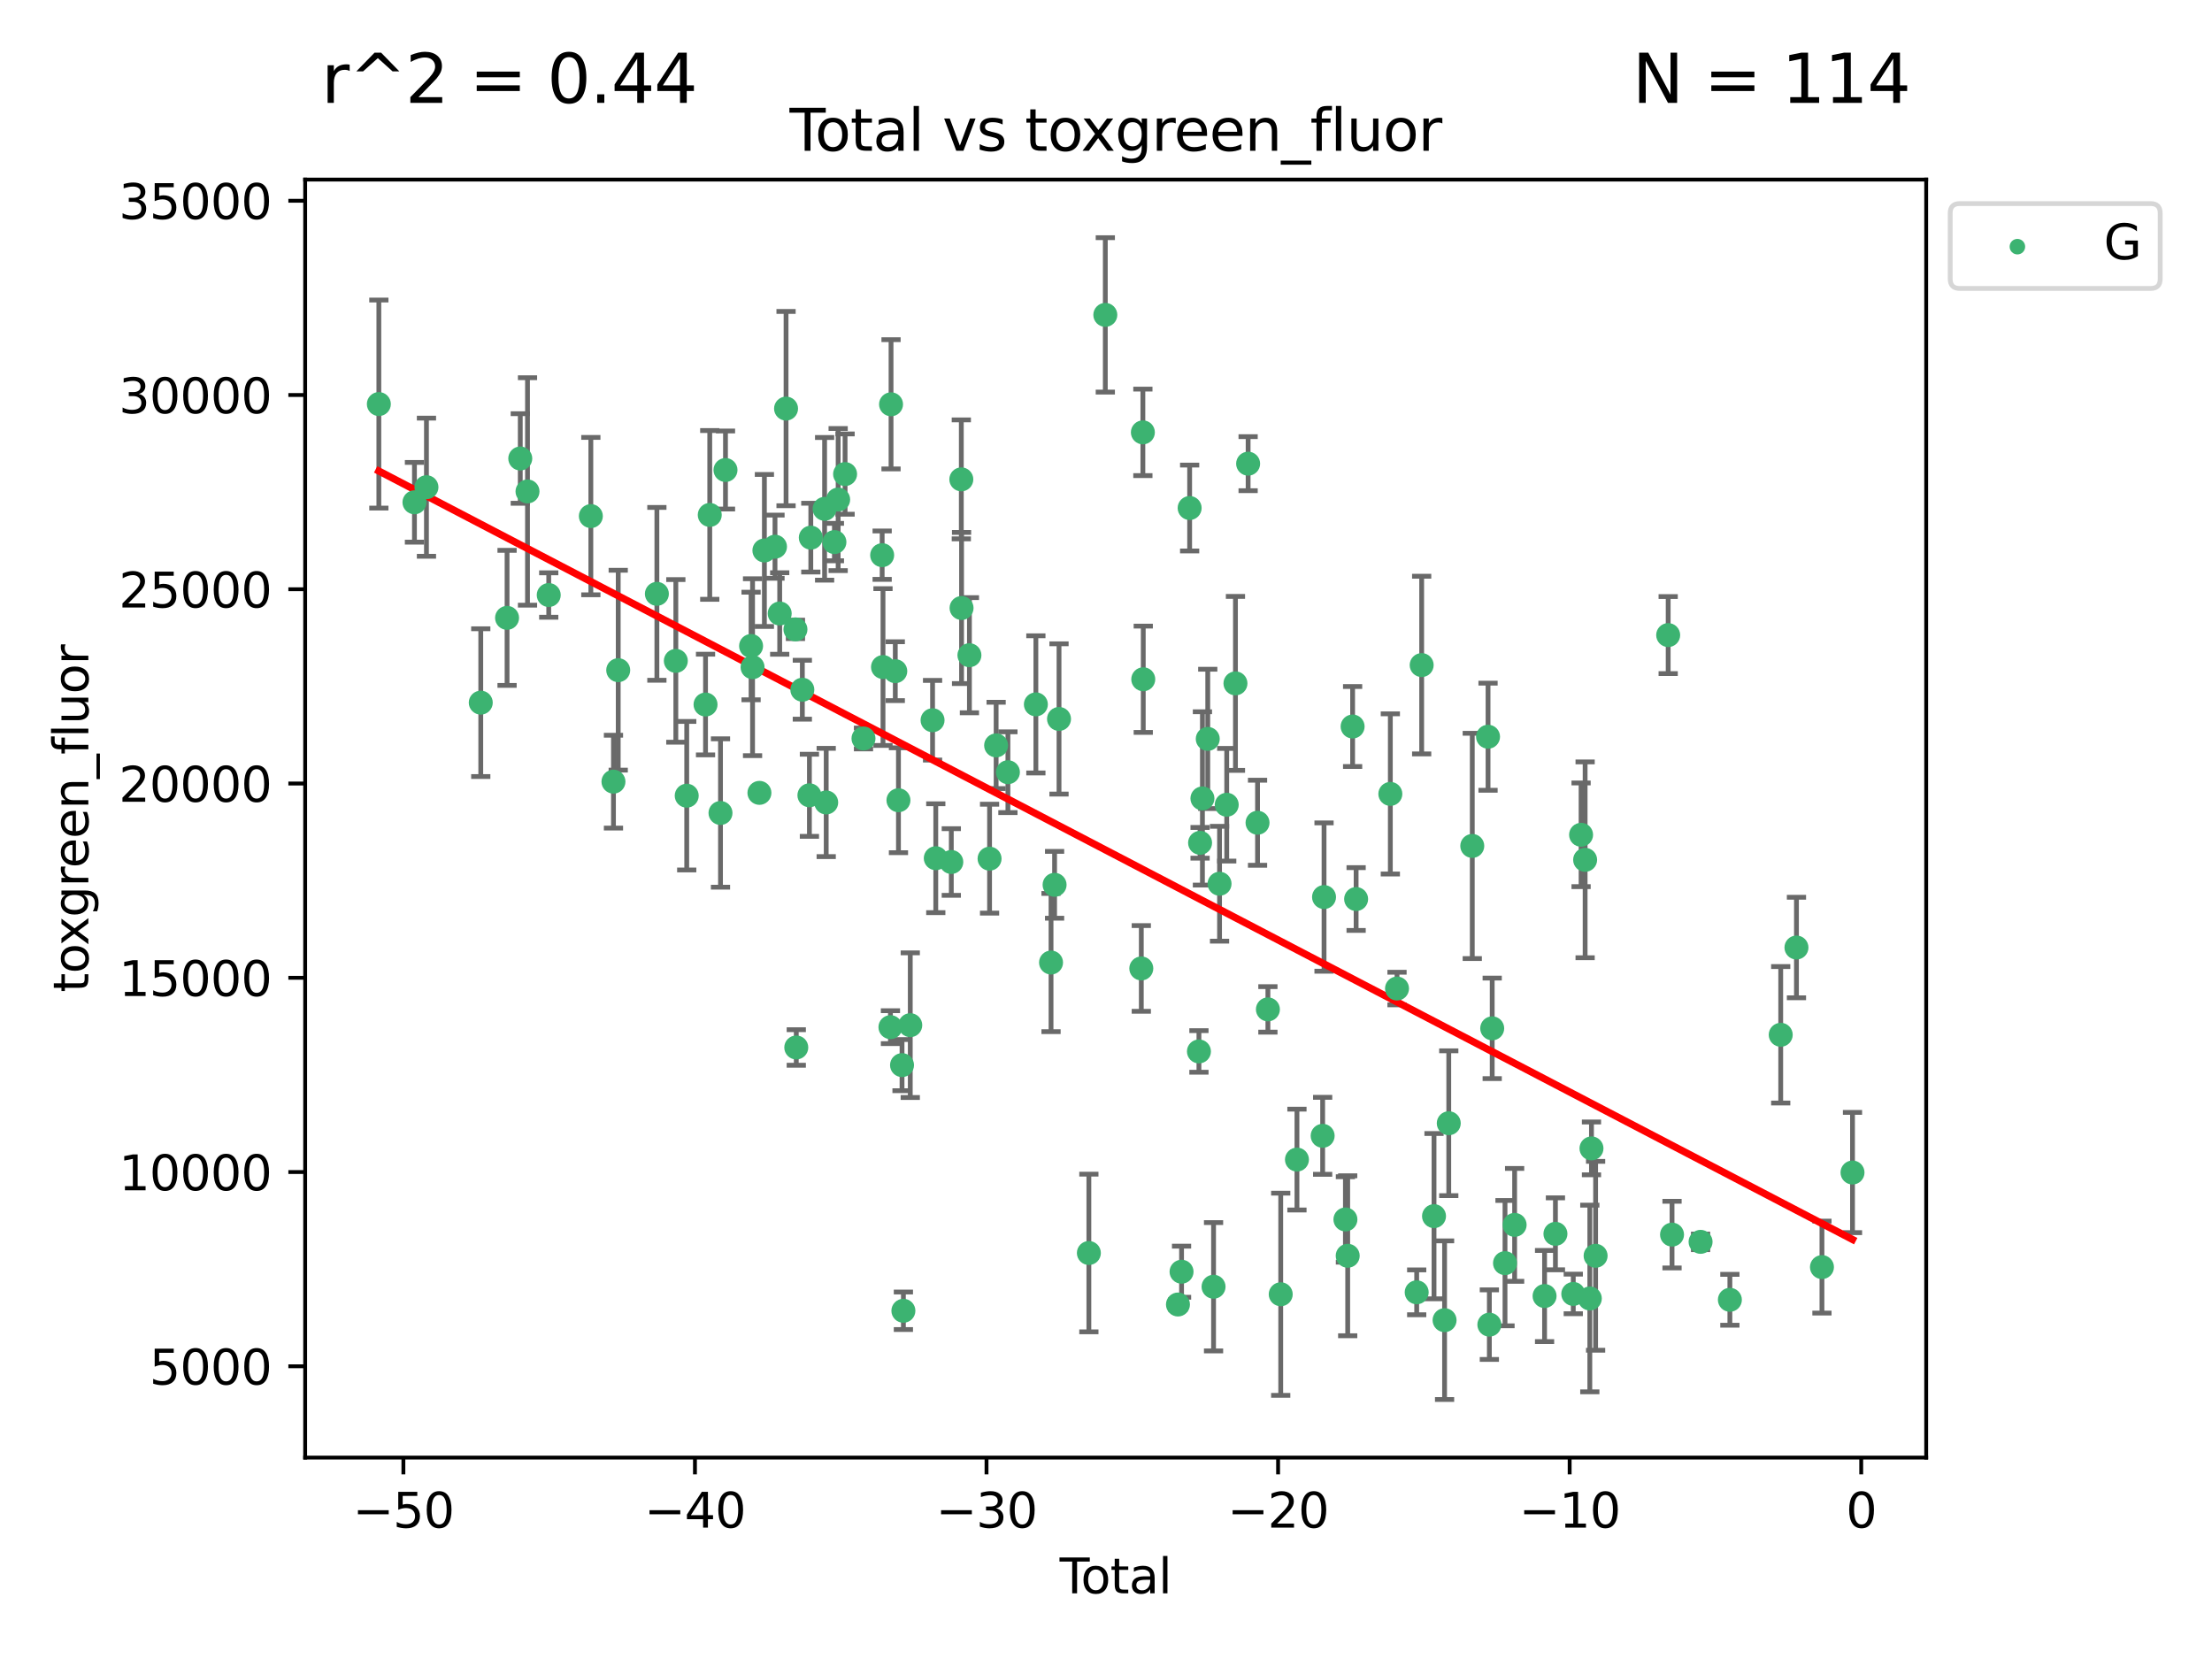 <?xml version="1.0" encoding="utf-8" standalone="no"?>
<!DOCTYPE svg PUBLIC "-//W3C//DTD SVG 1.1//EN"
  "http://www.w3.org/Graphics/SVG/1.1/DTD/svg11.dtd">
<svg xmlns:xlink="http://www.w3.org/1999/xlink" width="460.8pt" height="345.6pt" viewBox="0 0 460.8 345.6" xmlns="http://www.w3.org/2000/svg" version="1.1">
 <defs>
  <style type="text/css">*{stroke-linejoin: round; stroke-linecap: butt}</style>
 </defs>
 <g id="figure_1">
  <g id="patch_1">
   <path d="M 0 345.6 
L 460.8 345.6 
L 460.8 0 
L 0 0 
z
" style="fill: #ffffff"/>
  </g>
  <g id="axes_1">
   <g id="patch_2">
    <path d="M 63.571 303.64 
L 401.26 303.64 
L 401.26 37.411 
L 63.571 37.411 
z
" style="fill: #ffffff"/>
   </g>
   <g id="PathCollection_1">
    <defs>
     <path id="m647954b00a" d="M 0 1.118 
C 0.297 1.118 0.581 1 0.791 0.791 
C 1 0.581 1.118 0.297 1.118 0 
C 1.118 -0.297 1 -0.581 0.791 -0.791 
C 0.581 -1 0.297 -1.118 0 -1.118 
C -0.297 -1.118 -0.581 -1 -0.791 -0.791 
C -1 -0.581 -1.118 -0.297 -1.118 0 
C -1.118 0.297 -1 0.581 -0.791 0.791 
C -0.581 1 -0.297 1.118 0 1.118 
z
" style="stroke: #3cb371"/>
    </defs>
    <g clip-path="url(#pca3828cecf)">
     <use xlink:href="#m647954b00a" x="78.921" y="84.173" style="fill: #3cb371; stroke: #3cb371"/>
     <use xlink:href="#m647954b00a" x="86.339" y="104.636" style="fill: #3cb371; stroke: #3cb371"/>
     <use xlink:href="#m647954b00a" x="88.838" y="101.492" style="fill: #3cb371; stroke: #3cb371"/>
     <use xlink:href="#m647954b00a" x="100.152" y="146.373" style="fill: #3cb371; stroke: #3cb371"/>
     <use xlink:href="#m647954b00a" x="105.631" y="128.712" style="fill: #3cb371; stroke: #3cb371"/>
     <use xlink:href="#m647954b00a" x="108.382" y="95.512" style="fill: #3cb371; stroke: #3cb371"/>
     <use xlink:href="#m647954b00a" x="109.89" y="102.376" style="fill: #3cb371; stroke: #3cb371"/>
     <use xlink:href="#m647954b00a" x="114.312" y="123.955" style="fill: #3cb371; stroke: #3cb371"/>
     <use xlink:href="#m647954b00a" x="123.084" y="107.513" style="fill: #3cb371; stroke: #3cb371"/>
     <use xlink:href="#m647954b00a" x="127.796" y="162.832" style="fill: #3cb371; stroke: #3cb371"/>
     <use xlink:href="#m647954b00a" x="128.787" y="139.61" style="fill: #3cb371; stroke: #3cb371"/>
     <use xlink:href="#m647954b00a" x="136.84" y="123.708" style="fill: #3cb371; stroke: #3cb371"/>
     <use xlink:href="#m647954b00a" x="140.788" y="137.672" style="fill: #3cb371; stroke: #3cb371"/>
     <use xlink:href="#m647954b00a" x="143.057" y="165.757" style="fill: #3cb371; stroke: #3cb371"/>
     <use xlink:href="#m647954b00a" x="146.976" y="146.767" style="fill: #3cb371; stroke: #3cb371"/>
     <use xlink:href="#m647954b00a" x="147.855" y="107.27" style="fill: #3cb371; stroke: #3cb371"/>
     <use xlink:href="#m647954b00a" x="150.093" y="169.361" style="fill: #3cb371; stroke: #3cb371"/>
     <use xlink:href="#m647954b00a" x="151.134" y="97.911" style="fill: #3cb371; stroke: #3cb371"/>
     <use xlink:href="#m647954b00a" x="156.464" y="134.572" style="fill: #3cb371; stroke: #3cb371"/>
     <use xlink:href="#m647954b00a" x="156.772" y="138.989" style="fill: #3cb371; stroke: #3cb371"/>
     <use xlink:href="#m647954b00a" x="158.203" y="165.167" style="fill: #3cb371; stroke: #3cb371"/>
     <use xlink:href="#m647954b00a" x="159.239" y="114.671" style="fill: #3cb371; stroke: #3cb371"/>
     <use xlink:href="#m647954b00a" x="161.446" y="113.885" style="fill: #3cb371; stroke: #3cb371"/>
     <use xlink:href="#m647954b00a" x="162.427" y="127.805" style="fill: #3cb371; stroke: #3cb371"/>
     <use xlink:href="#m647954b00a" x="163.749" y="85.115" style="fill: #3cb371; stroke: #3cb371"/>
     <use xlink:href="#m647954b00a" x="165.705" y="131.112" style="fill: #3cb371; stroke: #3cb371"/>
     <use xlink:href="#m647954b00a" x="165.879" y="218.208" style="fill: #3cb371; stroke: #3cb371"/>
     <use xlink:href="#m647954b00a" x="167.142" y="143.681" style="fill: #3cb371; stroke: #3cb371"/>
     <use xlink:href="#m647954b00a" x="168.616" y="165.672" style="fill: #3cb371; stroke: #3cb371"/>
     <use xlink:href="#m647954b00a" x="168.906" y="112.002" style="fill: #3cb371; stroke: #3cb371"/>
     <use xlink:href="#m647954b00a" x="171.78" y="105.999" style="fill: #3cb371; stroke: #3cb371"/>
     <use xlink:href="#m647954b00a" x="172.113" y="167.167" style="fill: #3cb371; stroke: #3cb371"/>
     <use xlink:href="#m647954b00a" x="173.824" y="112.924" style="fill: #3cb371; stroke: #3cb371"/>
     <use xlink:href="#m647954b00a" x="174.603" y="104.069" style="fill: #3cb371; stroke: #3cb371"/>
     <use xlink:href="#m647954b00a" x="176.047" y="98.759" style="fill: #3cb371; stroke: #3cb371"/>
     <use xlink:href="#m647954b00a" x="179.882" y="153.838" style="fill: #3cb371; stroke: #3cb371"/>
     <use xlink:href="#m647954b00a" x="183.77" y="115.652" style="fill: #3cb371; stroke: #3cb371"/>
     <use xlink:href="#m647954b00a" x="183.945" y="138.958" style="fill: #3cb371; stroke: #3cb371"/>
     <use xlink:href="#m647954b00a" x="185.495" y="213.975" style="fill: #3cb371; stroke: #3cb371"/>
     <use xlink:href="#m647954b00a" x="185.62" y="84.223" style="fill: #3cb371; stroke: #3cb371"/>
     <use xlink:href="#m647954b00a" x="186.505" y="139.818" style="fill: #3cb371; stroke: #3cb371"/>
     <use xlink:href="#m647954b00a" x="187.165" y="166.706" style="fill: #3cb371; stroke: #3cb371"/>
     <use xlink:href="#m647954b00a" x="187.909" y="221.883" style="fill: #3cb371; stroke: #3cb371"/>
     <use xlink:href="#m647954b00a" x="188.194" y="273.057" style="fill: #3cb371; stroke: #3cb371"/>
     <use xlink:href="#m647954b00a" x="189.625" y="213.562" style="fill: #3cb371; stroke: #3cb371"/>
     <use xlink:href="#m647954b00a" x="194.27" y="150.036" style="fill: #3cb371; stroke: #3cb371"/>
     <use xlink:href="#m647954b00a" x="194.94" y="178.78" style="fill: #3cb371; stroke: #3cb371"/>
     <use xlink:href="#m647954b00a" x="198.174" y="179.57" style="fill: #3cb371; stroke: #3cb371"/>
     <use xlink:href="#m647954b00a" x="200.26" y="99.86" style="fill: #3cb371; stroke: #3cb371"/>
     <use xlink:href="#m647954b00a" x="200.31" y="126.657" style="fill: #3cb371; stroke: #3cb371"/>
     <use xlink:href="#m647954b00a" x="201.949" y="136.492" style="fill: #3cb371; stroke: #3cb371"/>
     <use xlink:href="#m647954b00a" x="206.145" y="178.877" style="fill: #3cb371; stroke: #3cb371"/>
     <use xlink:href="#m647954b00a" x="207.512" y="155.281" style="fill: #3cb371; stroke: #3cb371"/>
     <use xlink:href="#m647954b00a" x="209.967" y="160.863" style="fill: #3cb371; stroke: #3cb371"/>
     <use xlink:href="#m647954b00a" x="215.791" y="146.735" style="fill: #3cb371; stroke: #3cb371"/>
     <use xlink:href="#m647954b00a" x="218.951" y="200.512" style="fill: #3cb371; stroke: #3cb371"/>
     <use xlink:href="#m647954b00a" x="219.69" y="184.321" style="fill: #3cb371; stroke: #3cb371"/>
     <use xlink:href="#m647954b00a" x="220.613" y="149.77" style="fill: #3cb371; stroke: #3cb371"/>
     <use xlink:href="#m647954b00a" x="226.832" y="261.024" style="fill: #3cb371; stroke: #3cb371"/>
     <use xlink:href="#m647954b00a" x="230.257" y="65.595" style="fill: #3cb371; stroke: #3cb371"/>
     <use xlink:href="#m647954b00a" x="237.754" y="201.743" style="fill: #3cb371; stroke: #3cb371"/>
     <use xlink:href="#m647954b00a" x="238.082" y="90.069" style="fill: #3cb371; stroke: #3cb371"/>
     <use xlink:href="#m647954b00a" x="238.163" y="141.503" style="fill: #3cb371; stroke: #3cb371"/>
     <use xlink:href="#m647954b00a" x="245.39" y="271.752" style="fill: #3cb371; stroke: #3cb371"/>
     <use xlink:href="#m647954b00a" x="246.139" y="264.922" style="fill: #3cb371; stroke: #3cb371"/>
     <use xlink:href="#m647954b00a" x="247.824" y="105.83" style="fill: #3cb371; stroke: #3cb371"/>
     <use xlink:href="#m647954b00a" x="249.761" y="219.033" style="fill: #3cb371; stroke: #3cb371"/>
     <use xlink:href="#m647954b00a" x="249.998" y="175.575" style="fill: #3cb371; stroke: #3cb371"/>
     <use xlink:href="#m647954b00a" x="250.488" y="166.323" style="fill: #3cb371; stroke: #3cb371"/>
     <use xlink:href="#m647954b00a" x="251.597" y="153.926" style="fill: #3cb371; stroke: #3cb371"/>
     <use xlink:href="#m647954b00a" x="252.806" y="268.051" style="fill: #3cb371; stroke: #3cb371"/>
     <use xlink:href="#m647954b00a" x="254.054" y="184.102" style="fill: #3cb371; stroke: #3cb371"/>
     <use xlink:href="#m647954b00a" x="255.55" y="167.643" style="fill: #3cb371; stroke: #3cb371"/>
     <use xlink:href="#m647954b00a" x="257.368" y="142.362" style="fill: #3cb371; stroke: #3cb371"/>
     <use xlink:href="#m647954b00a" x="260.007" y="96.591" style="fill: #3cb371; stroke: #3cb371"/>
     <use xlink:href="#m647954b00a" x="261.969" y="171.392" style="fill: #3cb371; stroke: #3cb371"/>
     <use xlink:href="#m647954b00a" x="264.127" y="210.273" style="fill: #3cb371; stroke: #3cb371"/>
     <use xlink:href="#m647954b00a" x="266.798" y="269.618" style="fill: #3cb371; stroke: #3cb371"/>
     <use xlink:href="#m647954b00a" x="270.179" y="241.561" style="fill: #3cb371; stroke: #3cb371"/>
     <use xlink:href="#m647954b00a" x="275.532" y="236.612" style="fill: #3cb371; stroke: #3cb371"/>
     <use xlink:href="#m647954b00a" x="275.821" y="186.874" style="fill: #3cb371; stroke: #3cb371"/>
     <use xlink:href="#m647954b00a" x="280.275" y="254.033" style="fill: #3cb371; stroke: #3cb371"/>
     <use xlink:href="#m647954b00a" x="280.751" y="261.6" style="fill: #3cb371; stroke: #3cb371"/>
     <use xlink:href="#m647954b00a" x="281.774" y="151.347" style="fill: #3cb371; stroke: #3cb371"/>
     <use xlink:href="#m647954b00a" x="282.505" y="187.286" style="fill: #3cb371; stroke: #3cb371"/>
     <use xlink:href="#m647954b00a" x="289.633" y="165.385" style="fill: #3cb371; stroke: #3cb371"/>
     <use xlink:href="#m647954b00a" x="291.025" y="205.931" style="fill: #3cb371; stroke: #3cb371"/>
     <use xlink:href="#m647954b00a" x="295.122" y="269.212" style="fill: #3cb371; stroke: #3cb371"/>
     <use xlink:href="#m647954b00a" x="296.16" y="138.549" style="fill: #3cb371; stroke: #3cb371"/>
     <use xlink:href="#m647954b00a" x="298.732" y="253.346" style="fill: #3cb371; stroke: #3cb371"/>
     <use xlink:href="#m647954b00a" x="300.931" y="275.016" style="fill: #3cb371; stroke: #3cb371"/>
     <use xlink:href="#m647954b00a" x="301.805" y="233.991" style="fill: #3cb371; stroke: #3cb371"/>
     <use xlink:href="#m647954b00a" x="306.701" y="176.222" style="fill: #3cb371; stroke: #3cb371"/>
     <use xlink:href="#m647954b00a" x="309.986" y="153.473" style="fill: #3cb371; stroke: #3cb371"/>
     <use xlink:href="#m647954b00a" x="310.26" y="275.95" style="fill: #3cb371; stroke: #3cb371"/>
     <use xlink:href="#m647954b00a" x="310.853" y="214.222" style="fill: #3cb371; stroke: #3cb371"/>
     <use xlink:href="#m647954b00a" x="313.521" y="263.135" style="fill: #3cb371; stroke: #3cb371"/>
     <use xlink:href="#m647954b00a" x="315.524" y="255.162" style="fill: #3cb371; stroke: #3cb371"/>
     <use xlink:href="#m647954b00a" x="321.762" y="269.987" style="fill: #3cb371; stroke: #3cb371"/>
     <use xlink:href="#m647954b00a" x="324.026" y="257.03" style="fill: #3cb371; stroke: #3cb371"/>
     <use xlink:href="#m647954b00a" x="327.742" y="269.549" style="fill: #3cb371; stroke: #3cb371"/>
     <use xlink:href="#m647954b00a" x="329.369" y="173.901" style="fill: #3cb371; stroke: #3cb371"/>
     <use xlink:href="#m647954b00a" x="330.211" y="179.118" style="fill: #3cb371; stroke: #3cb371"/>
     <use xlink:href="#m647954b00a" x="331.188" y="270.498" style="fill: #3cb371; stroke: #3cb371"/>
     <use xlink:href="#m647954b00a" x="331.534" y="239.232" style="fill: #3cb371; stroke: #3cb371"/>
     <use xlink:href="#m647954b00a" x="332.395" y="261.604" style="fill: #3cb371; stroke: #3cb371"/>
     <use xlink:href="#m647954b00a" x="347.512" y="132.3" style="fill: #3cb371; stroke: #3cb371"/>
     <use xlink:href="#m647954b00a" x="348.316" y="257.193" style="fill: #3cb371; stroke: #3cb371"/>
     <use xlink:href="#m647954b00a" x="354.261" y="258.698" style="fill: #3cb371; stroke: #3cb371"/>
     <use xlink:href="#m647954b00a" x="360.365" y="270.772" style="fill: #3cb371; stroke: #3cb371"/>
     <use xlink:href="#m647954b00a" x="370.957" y="215.565" style="fill: #3cb371; stroke: #3cb371"/>
     <use xlink:href="#m647954b00a" x="374.235" y="197.387" style="fill: #3cb371; stroke: #3cb371"/>
     <use xlink:href="#m647954b00a" x="379.546" y="263.958" style="fill: #3cb371; stroke: #3cb371"/>
     <use xlink:href="#m647954b00a" x="385.911" y="244.257" style="fill: #3cb371; stroke: #3cb371"/>
    </g>
   </g>
   <g id="matplotlib.axis_1">
    <g id="xtick_1">
     <g id="line2d_1">
      <defs>
       <path id="m344c5605d8" d="M 0 0 
L 0 3.5 
" style="stroke: #000000; stroke-width: 0.8"/>
      </defs>
      <g>
       <use xlink:href="#m344c5605d8" x="84.033" y="303.64" style="stroke: #000000; stroke-width: 0.8"/>
      </g>
     </g>
     <g id="text_1">
      <!-- −50 -->
      <g transform="translate(73.48 318.238)scale(0.1 -0.1)">
       <defs>
        <path id="DejaVuSans-2212" d="M 678 2272 
L 4684 2272 
L 4684 1741 
L 678 1741 
L 678 2272 
z
" transform="scale(0.016)"/>
        <path id="DejaVuSans-35" d="M 691 4666 
L 3169 4666 
L 3169 4134 
L 1269 4134 
L 1269 2991 
Q 1406 3038 1543 3061 
Q 1681 3084 1819 3084 
Q 2600 3084 3056 2656 
Q 3513 2228 3513 1497 
Q 3513 744 3044 326 
Q 2575 -91 1722 -91 
Q 1428 -91 1123 -41 
Q 819 9 494 109 
L 494 744 
Q 775 591 1075 516 
Q 1375 441 1709 441 
Q 2250 441 2565 725 
Q 2881 1009 2881 1497 
Q 2881 1984 2565 2268 
Q 2250 2553 1709 2553 
Q 1456 2553 1204 2497 
Q 953 2441 691 2322 
L 691 4666 
z
" transform="scale(0.016)"/>
        <path id="DejaVuSans-30" d="M 2034 4250 
Q 1547 4250 1301 3770 
Q 1056 3291 1056 2328 
Q 1056 1369 1301 889 
Q 1547 409 2034 409 
Q 2525 409 2770 889 
Q 3016 1369 3016 2328 
Q 3016 3291 2770 3770 
Q 2525 4250 2034 4250 
z
M 2034 4750 
Q 2819 4750 3233 4129 
Q 3647 3509 3647 2328 
Q 3647 1150 3233 529 
Q 2819 -91 2034 -91 
Q 1250 -91 836 529 
Q 422 1150 422 2328 
Q 422 3509 836 4129 
Q 1250 4750 2034 4750 
z
" transform="scale(0.016)"/>
       </defs>
       <use xlink:href="#DejaVuSans-2212"/>
       <use xlink:href="#DejaVuSans-35" x="83.789"/>
       <use xlink:href="#DejaVuSans-30" x="147.412"/>
      </g>
     </g>
    </g>
    <g id="xtick_2">
     <g id="line2d_2">
      <g>
       <use xlink:href="#m344c5605d8" x="144.772" y="303.64" style="stroke: #000000; stroke-width: 0.8"/>
      </g>
     </g>
     <g id="text_2">
      <!-- −40 -->
      <g transform="translate(134.219 318.238)scale(0.1 -0.1)">
       <defs>
        <path id="DejaVuSans-34" d="M 2419 4116 
L 825 1625 
L 2419 1625 
L 2419 4116 
z
M 2253 4666 
L 3047 4666 
L 3047 1625 
L 3713 1625 
L 3713 1100 
L 3047 1100 
L 3047 0 
L 2419 0 
L 2419 1100 
L 313 1100 
L 313 1709 
L 2253 4666 
z
" transform="scale(0.016)"/>
       </defs>
       <use xlink:href="#DejaVuSans-2212"/>
       <use xlink:href="#DejaVuSans-34" x="83.789"/>
       <use xlink:href="#DejaVuSans-30" x="147.412"/>
      </g>
     </g>
    </g>
    <g id="xtick_3">
     <g id="line2d_3">
      <g>
       <use xlink:href="#m344c5605d8" x="205.51" y="303.64" style="stroke: #000000; stroke-width: 0.8"/>
      </g>
     </g>
     <g id="text_3">
      <!-- −30 -->
      <g transform="translate(194.958 318.238)scale(0.1 -0.1)">
       <defs>
        <path id="DejaVuSans-33" d="M 2597 2516 
Q 3050 2419 3304 2112 
Q 3559 1806 3559 1356 
Q 3559 666 3084 287 
Q 2609 -91 1734 -91 
Q 1441 -91 1130 -33 
Q 819 25 488 141 
L 488 750 
Q 750 597 1062 519 
Q 1375 441 1716 441 
Q 2309 441 2620 675 
Q 2931 909 2931 1356 
Q 2931 1769 2642 2001 
Q 2353 2234 1838 2234 
L 1294 2234 
L 1294 2753 
L 1863 2753 
Q 2328 2753 2575 2939 
Q 2822 3125 2822 3475 
Q 2822 3834 2567 4026 
Q 2313 4219 1838 4219 
Q 1578 4219 1281 4162 
Q 984 4106 628 3988 
L 628 4550 
Q 988 4650 1302 4700 
Q 1616 4750 1894 4750 
Q 2613 4750 3031 4423 
Q 3450 4097 3450 3541 
Q 3450 3153 3228 2886 
Q 3006 2619 2597 2516 
z
" transform="scale(0.016)"/>
       </defs>
       <use xlink:href="#DejaVuSans-2212"/>
       <use xlink:href="#DejaVuSans-33" x="83.789"/>
       <use xlink:href="#DejaVuSans-30" x="147.412"/>
      </g>
     </g>
    </g>
    <g id="xtick_4">
     <g id="line2d_4">
      <g>
       <use xlink:href="#m344c5605d8" x="266.249" y="303.64" style="stroke: #000000; stroke-width: 0.8"/>
      </g>
     </g>
     <g id="text_4">
      <!-- −20 -->
      <g transform="translate(255.697 318.238)scale(0.1 -0.1)">
       <defs>
        <path id="DejaVuSans-32" d="M 1228 531 
L 3431 531 
L 3431 0 
L 469 0 
L 469 531 
Q 828 903 1448 1529 
Q 2069 2156 2228 2338 
Q 2531 2678 2651 2914 
Q 2772 3150 2772 3378 
Q 2772 3750 2511 3984 
Q 2250 4219 1831 4219 
Q 1534 4219 1204 4116 
Q 875 4013 500 3803 
L 500 4441 
Q 881 4594 1212 4672 
Q 1544 4750 1819 4750 
Q 2544 4750 2975 4387 
Q 3406 4025 3406 3419 
Q 3406 3131 3298 2873 
Q 3191 2616 2906 2266 
Q 2828 2175 2409 1742 
Q 1991 1309 1228 531 
z
" transform="scale(0.016)"/>
       </defs>
       <use xlink:href="#DejaVuSans-2212"/>
       <use xlink:href="#DejaVuSans-32" x="83.789"/>
       <use xlink:href="#DejaVuSans-30" x="147.412"/>
      </g>
     </g>
    </g>
    <g id="xtick_5">
     <g id="line2d_5">
      <g>
       <use xlink:href="#m344c5605d8" x="326.988" y="303.64" style="stroke: #000000; stroke-width: 0.8"/>
      </g>
     </g>
     <g id="text_5">
      <!-- −10 -->
      <g transform="translate(316.436 318.238)scale(0.1 -0.1)">
       <defs>
        <path id="DejaVuSans-31" d="M 794 531 
L 1825 531 
L 1825 4091 
L 703 3866 
L 703 4441 
L 1819 4666 
L 2450 4666 
L 2450 531 
L 3481 531 
L 3481 0 
L 794 0 
L 794 531 
z
" transform="scale(0.016)"/>
       </defs>
       <use xlink:href="#DejaVuSans-2212"/>
       <use xlink:href="#DejaVuSans-31" x="83.789"/>
       <use xlink:href="#DejaVuSans-30" x="147.412"/>
      </g>
     </g>
    </g>
    <g id="xtick_6">
     <g id="line2d_6">
      <g>
       <use xlink:href="#m344c5605d8" x="387.727" y="303.64" style="stroke: #000000; stroke-width: 0.8"/>
      </g>
     </g>
     <g id="text_6">
      <!-- 0 -->
      <g transform="translate(384.546 318.238)scale(0.1 -0.1)">
       <use xlink:href="#DejaVuSans-30"/>
      </g>
     </g>
    </g>
    <g id="text_7">
     <!-- Total -->
     <g transform="translate(220.739 331.917)scale(0.1 -0.1)">
      <defs>
       <path id="DejaVuSans-54" d="M -19 4666 
L 3928 4666 
L 3928 4134 
L 2272 4134 
L 2272 0 
L 1638 0 
L 1638 4134 
L -19 4134 
L -19 4666 
z
" transform="scale(0.016)"/>
       <path id="DejaVuSans-6f" d="M 1959 3097 
Q 1497 3097 1228 2736 
Q 959 2375 959 1747 
Q 959 1119 1226 758 
Q 1494 397 1959 397 
Q 2419 397 2687 759 
Q 2956 1122 2956 1747 
Q 2956 2369 2687 2733 
Q 2419 3097 1959 3097 
z
M 1959 3584 
Q 2709 3584 3137 3096 
Q 3566 2609 3566 1747 
Q 3566 888 3137 398 
Q 2709 -91 1959 -91 
Q 1206 -91 779 398 
Q 353 888 353 1747 
Q 353 2609 779 3096 
Q 1206 3584 1959 3584 
z
" transform="scale(0.016)"/>
       <path id="DejaVuSans-74" d="M 1172 4494 
L 1172 3500 
L 2356 3500 
L 2356 3053 
L 1172 3053 
L 1172 1153 
Q 1172 725 1289 603 
Q 1406 481 1766 481 
L 2356 481 
L 2356 0 
L 1766 0 
Q 1100 0 847 248 
Q 594 497 594 1153 
L 594 3053 
L 172 3053 
L 172 3500 
L 594 3500 
L 594 4494 
L 1172 4494 
z
" transform="scale(0.016)"/>
       <path id="DejaVuSans-61" d="M 2194 1759 
Q 1497 1759 1228 1600 
Q 959 1441 959 1056 
Q 959 750 1161 570 
Q 1363 391 1709 391 
Q 2188 391 2477 730 
Q 2766 1069 2766 1631 
L 2766 1759 
L 2194 1759 
z
M 3341 1997 
L 3341 0 
L 2766 0 
L 2766 531 
Q 2569 213 2275 61 
Q 1981 -91 1556 -91 
Q 1019 -91 701 211 
Q 384 513 384 1019 
Q 384 1609 779 1909 
Q 1175 2209 1959 2209 
L 2766 2209 
L 2766 2266 
Q 2766 2663 2505 2880 
Q 2244 3097 1772 3097 
Q 1472 3097 1187 3025 
Q 903 2953 641 2809 
L 641 3341 
Q 956 3463 1253 3523 
Q 1550 3584 1831 3584 
Q 2591 3584 2966 3190 
Q 3341 2797 3341 1997 
z
" transform="scale(0.016)"/>
       <path id="DejaVuSans-6c" d="M 603 4863 
L 1178 4863 
L 1178 0 
L 603 0 
L 603 4863 
z
" transform="scale(0.016)"/>
      </defs>
      <use xlink:href="#DejaVuSans-54"/>
      <use xlink:href="#DejaVuSans-6f" x="44.084"/>
      <use xlink:href="#DejaVuSans-74" x="105.266"/>
      <use xlink:href="#DejaVuSans-61" x="144.475"/>
      <use xlink:href="#DejaVuSans-6c" x="205.754"/>
     </g>
    </g>
   </g>
   <g id="matplotlib.axis_2">
    <g id="ytick_1">
     <g id="line2d_7">
      <defs>
       <path id="m96a1933bad" d="M 0 0 
L -3.5 0 
" style="stroke: #000000; stroke-width: 0.8"/>
      </defs>
      <g>
       <use xlink:href="#m96a1933bad" x="63.571" y="284.623" style="stroke: #000000; stroke-width: 0.8"/>
      </g>
     </g>
     <g id="text_8">
      <!-- 5000 -->
      <g transform="translate(31.121 288.422)scale(0.1 -0.1)">
       <use xlink:href="#DejaVuSans-35"/>
       <use xlink:href="#DejaVuSans-30" x="63.623"/>
       <use xlink:href="#DejaVuSans-30" x="127.246"/>
       <use xlink:href="#DejaVuSans-30" x="190.869"/>
      </g>
     </g>
    </g>
    <g id="ytick_2">
     <g id="line2d_8">
      <g>
       <use xlink:href="#m96a1933bad" x="63.571" y="244.155" style="stroke: #000000; stroke-width: 0.8"/>
      </g>
     </g>
     <g id="text_9">
      <!-- 10000 -->
      <g transform="translate(24.759 247.955)scale(0.1 -0.1)">
       <use xlink:href="#DejaVuSans-31"/>
       <use xlink:href="#DejaVuSans-30" x="63.623"/>
       <use xlink:href="#DejaVuSans-30" x="127.246"/>
       <use xlink:href="#DejaVuSans-30" x="190.869"/>
       <use xlink:href="#DejaVuSans-30" x="254.492"/>
      </g>
     </g>
    </g>
    <g id="ytick_3">
     <g id="line2d_9">
      <g>
       <use xlink:href="#m96a1933bad" x="63.571" y="203.688" style="stroke: #000000; stroke-width: 0.8"/>
      </g>
     </g>
     <g id="text_10">
      <!-- 15000 -->
      <g transform="translate(24.759 207.487)scale(0.1 -0.1)">
       <use xlink:href="#DejaVuSans-31"/>
       <use xlink:href="#DejaVuSans-35" x="63.623"/>
       <use xlink:href="#DejaVuSans-30" x="127.246"/>
       <use xlink:href="#DejaVuSans-30" x="190.869"/>
       <use xlink:href="#DejaVuSans-30" x="254.492"/>
      </g>
     </g>
    </g>
    <g id="ytick_4">
     <g id="line2d_10">
      <g>
       <use xlink:href="#m96a1933bad" x="63.571" y="163.221" style="stroke: #000000; stroke-width: 0.8"/>
      </g>
     </g>
     <g id="text_11">
      <!-- 20000 -->
      <g transform="translate(24.759 167.02)scale(0.1 -0.1)">
       <use xlink:href="#DejaVuSans-32"/>
       <use xlink:href="#DejaVuSans-30" x="63.623"/>
       <use xlink:href="#DejaVuSans-30" x="127.246"/>
       <use xlink:href="#DejaVuSans-30" x="190.869"/>
       <use xlink:href="#DejaVuSans-30" x="254.492"/>
      </g>
     </g>
    </g>
    <g id="ytick_5">
     <g id="line2d_11">
      <g>
       <use xlink:href="#m96a1933bad" x="63.571" y="122.754" style="stroke: #000000; stroke-width: 0.8"/>
      </g>
     </g>
     <g id="text_12">
      <!-- 25000 -->
      <g transform="translate(24.759 126.553)scale(0.1 -0.1)">
       <use xlink:href="#DejaVuSans-32"/>
       <use xlink:href="#DejaVuSans-35" x="63.623"/>
       <use xlink:href="#DejaVuSans-30" x="127.246"/>
       <use xlink:href="#DejaVuSans-30" x="190.869"/>
       <use xlink:href="#DejaVuSans-30" x="254.492"/>
      </g>
     </g>
    </g>
    <g id="ytick_6">
     <g id="line2d_12">
      <g>
       <use xlink:href="#m96a1933bad" x="63.571" y="82.286" style="stroke: #000000; stroke-width: 0.8"/>
      </g>
     </g>
     <g id="text_13">
      <!-- 30000 -->
      <g transform="translate(24.759 86.086)scale(0.1 -0.1)">
       <use xlink:href="#DejaVuSans-33"/>
       <use xlink:href="#DejaVuSans-30" x="63.623"/>
       <use xlink:href="#DejaVuSans-30" x="127.246"/>
       <use xlink:href="#DejaVuSans-30" x="190.869"/>
       <use xlink:href="#DejaVuSans-30" x="254.492"/>
      </g>
     </g>
    </g>
    <g id="ytick_7">
     <g id="line2d_13">
      <g>
       <use xlink:href="#m96a1933bad" x="63.571" y="41.819" style="stroke: #000000; stroke-width: 0.8"/>
      </g>
     </g>
     <g id="text_14">
      <!-- 35000 -->
      <g transform="translate(24.759 45.618)scale(0.1 -0.1)">
       <use xlink:href="#DejaVuSans-33"/>
       <use xlink:href="#DejaVuSans-35" x="63.623"/>
       <use xlink:href="#DejaVuSans-30" x="127.246"/>
       <use xlink:href="#DejaVuSans-30" x="190.869"/>
       <use xlink:href="#DejaVuSans-30" x="254.492"/>
      </g>
     </g>
    </g>
    <g id="text_15">
     <!-- toxgreen_fluor -->
     <g transform="translate(18.401 206.72)rotate(-90)scale(0.1 -0.1)">
      <defs>
       <path id="DejaVuSans-78" d="M 3513 3500 
L 2247 1797 
L 3578 0 
L 2900 0 
L 1881 1375 
L 863 0 
L 184 0 
L 1544 1831 
L 300 3500 
L 978 3500 
L 1906 2253 
L 2834 3500 
L 3513 3500 
z
" transform="scale(0.016)"/>
       <path id="DejaVuSans-67" d="M 2906 1791 
Q 2906 2416 2648 2759 
Q 2391 3103 1925 3103 
Q 1463 3103 1205 2759 
Q 947 2416 947 1791 
Q 947 1169 1205 825 
Q 1463 481 1925 481 
Q 2391 481 2648 825 
Q 2906 1169 2906 1791 
z
M 3481 434 
Q 3481 -459 3084 -895 
Q 2688 -1331 1869 -1331 
Q 1566 -1331 1297 -1286 
Q 1028 -1241 775 -1147 
L 775 -588 
Q 1028 -725 1275 -790 
Q 1522 -856 1778 -856 
Q 2344 -856 2625 -561 
Q 2906 -266 2906 331 
L 2906 616 
Q 2728 306 2450 153 
Q 2172 0 1784 0 
Q 1141 0 747 490 
Q 353 981 353 1791 
Q 353 2603 747 3093 
Q 1141 3584 1784 3584 
Q 2172 3584 2450 3431 
Q 2728 3278 2906 2969 
L 2906 3500 
L 3481 3500 
L 3481 434 
z
" transform="scale(0.016)"/>
       <path id="DejaVuSans-72" d="M 2631 2963 
Q 2534 3019 2420 3045 
Q 2306 3072 2169 3072 
Q 1681 3072 1420 2755 
Q 1159 2438 1159 1844 
L 1159 0 
L 581 0 
L 581 3500 
L 1159 3500 
L 1159 2956 
Q 1341 3275 1631 3429 
Q 1922 3584 2338 3584 
Q 2397 3584 2469 3576 
Q 2541 3569 2628 3553 
L 2631 2963 
z
" transform="scale(0.016)"/>
       <path id="DejaVuSans-65" d="M 3597 1894 
L 3597 1613 
L 953 1613 
Q 991 1019 1311 708 
Q 1631 397 2203 397 
Q 2534 397 2845 478 
Q 3156 559 3463 722 
L 3463 178 
Q 3153 47 2828 -22 
Q 2503 -91 2169 -91 
Q 1331 -91 842 396 
Q 353 884 353 1716 
Q 353 2575 817 3079 
Q 1281 3584 2069 3584 
Q 2775 3584 3186 3129 
Q 3597 2675 3597 1894 
z
M 3022 2063 
Q 3016 2534 2758 2815 
Q 2500 3097 2075 3097 
Q 1594 3097 1305 2825 
Q 1016 2553 972 2059 
L 3022 2063 
z
" transform="scale(0.016)"/>
       <path id="DejaVuSans-6e" d="M 3513 2113 
L 3513 0 
L 2938 0 
L 2938 2094 
Q 2938 2591 2744 2837 
Q 2550 3084 2163 3084 
Q 1697 3084 1428 2787 
Q 1159 2491 1159 1978 
L 1159 0 
L 581 0 
L 581 3500 
L 1159 3500 
L 1159 2956 
Q 1366 3272 1645 3428 
Q 1925 3584 2291 3584 
Q 2894 3584 3203 3211 
Q 3513 2838 3513 2113 
z
" transform="scale(0.016)"/>
       <path id="DejaVuSans-5f" d="M 3263 -1063 
L 3263 -1509 
L -63 -1509 
L -63 -1063 
L 3263 -1063 
z
" transform="scale(0.016)"/>
       <path id="DejaVuSans-66" d="M 2375 4863 
L 2375 4384 
L 1825 4384 
Q 1516 4384 1395 4259 
Q 1275 4134 1275 3809 
L 1275 3500 
L 2222 3500 
L 2222 3053 
L 1275 3053 
L 1275 0 
L 697 0 
L 697 3053 
L 147 3053 
L 147 3500 
L 697 3500 
L 697 3744 
Q 697 4328 969 4595 
Q 1241 4863 1831 4863 
L 2375 4863 
z
" transform="scale(0.016)"/>
       <path id="DejaVuSans-75" d="M 544 1381 
L 544 3500 
L 1119 3500 
L 1119 1403 
Q 1119 906 1312 657 
Q 1506 409 1894 409 
Q 2359 409 2629 706 
Q 2900 1003 2900 1516 
L 2900 3500 
L 3475 3500 
L 3475 0 
L 2900 0 
L 2900 538 
Q 2691 219 2414 64 
Q 2138 -91 1772 -91 
Q 1169 -91 856 284 
Q 544 659 544 1381 
z
M 1991 3584 
L 1991 3584 
z
" transform="scale(0.016)"/>
      </defs>
      <use xlink:href="#DejaVuSans-74"/>
      <use xlink:href="#DejaVuSans-6f" x="39.209"/>
      <use xlink:href="#DejaVuSans-78" x="97.266"/>
      <use xlink:href="#DejaVuSans-67" x="156.445"/>
      <use xlink:href="#DejaVuSans-72" x="219.922"/>
      <use xlink:href="#DejaVuSans-65" x="258.785"/>
      <use xlink:href="#DejaVuSans-65" x="320.309"/>
      <use xlink:href="#DejaVuSans-6e" x="381.832"/>
      <use xlink:href="#DejaVuSans-5f" x="445.211"/>
      <use xlink:href="#DejaVuSans-66" x="495.211"/>
      <use xlink:href="#DejaVuSans-6c" x="530.416"/>
      <use xlink:href="#DejaVuSans-75" x="558.199"/>
      <use xlink:href="#DejaVuSans-6f" x="621.578"/>
      <use xlink:href="#DejaVuSans-72" x="682.76"/>
     </g>
    </g>
   </g>
   <g id="LineCollection_1">
    <path d="M 78.921 105.839 
L 78.921 62.507 
" clip-path="url(#pca3828cecf)" style="fill: none; stroke: #696969"/>
    <path d="M 86.339 112.94 
L 86.339 96.331 
" clip-path="url(#pca3828cecf)" style="fill: none; stroke: #696969"/>
    <path d="M 88.838 115.88 
L 88.838 87.105 
" clip-path="url(#pca3828cecf)" style="fill: none; stroke: #696969"/>
    <path d="M 100.152 161.764 
L 100.152 130.982 
" clip-path="url(#pca3828cecf)" style="fill: none; stroke: #696969"/>
    <path d="M 105.631 142.778 
L 105.631 114.646 
" clip-path="url(#pca3828cecf)" style="fill: none; stroke: #696969"/>
    <path d="M 108.382 104.841 
L 108.382 86.183 
" clip-path="url(#pca3828cecf)" style="fill: none; stroke: #696969"/>
    <path d="M 109.89 126.065 
L 109.89 78.686 
" clip-path="url(#pca3828cecf)" style="fill: none; stroke: #696969"/>
    <path d="M 114.312 128.583 
L 114.312 119.327 
" clip-path="url(#pca3828cecf)" style="fill: none; stroke: #696969"/>
    <path d="M 123.084 123.904 
L 123.084 91.123 
" clip-path="url(#pca3828cecf)" style="fill: none; stroke: #696969"/>
    <path d="M 127.796 172.501 
L 127.796 153.162 
" clip-path="url(#pca3828cecf)" style="fill: none; stroke: #696969"/>
    <path d="M 128.787 160.426 
L 128.787 118.793 
" clip-path="url(#pca3828cecf)" style="fill: none; stroke: #696969"/>
    <path d="M 136.84 141.71 
L 136.84 105.705 
" clip-path="url(#pca3828cecf)" style="fill: none; stroke: #696969"/>
    <path d="M 140.788 154.61 
L 140.788 120.734 
" clip-path="url(#pca3828cecf)" style="fill: none; stroke: #696969"/>
    <path d="M 143.057 181.229 
L 143.057 150.286 
" clip-path="url(#pca3828cecf)" style="fill: none; stroke: #696969"/>
    <path d="M 146.976 157.253 
L 146.976 136.28 
" clip-path="url(#pca3828cecf)" style="fill: none; stroke: #696969"/>
    <path d="M 147.855 124.848 
L 147.855 89.691 
" clip-path="url(#pca3828cecf)" style="fill: none; stroke: #696969"/>
    <path d="M 150.093 184.814 
L 150.093 153.907 
" clip-path="url(#pca3828cecf)" style="fill: none; stroke: #696969"/>
    <path d="M 151.134 106.038 
L 151.134 89.784 
" clip-path="url(#pca3828cecf)" style="fill: none; stroke: #696969"/>
    <path d="M 156.464 145.776 
L 156.464 123.367 
" clip-path="url(#pca3828cecf)" style="fill: none; stroke: #696969"/>
    <path d="M 156.772 157.412 
L 156.772 120.567 
" clip-path="url(#pca3828cecf)" style="fill: none; stroke: #696969"/>
    <path d="M 158.203 165.773 
L 158.203 164.562 
" clip-path="url(#pca3828cecf)" style="fill: none; stroke: #696969"/>
    <path d="M 159.239 130.506 
L 159.239 98.836 
" clip-path="url(#pca3828cecf)" style="fill: none; stroke: #696969"/>
    <path d="M 161.446 120.467 
L 161.446 107.303 
" clip-path="url(#pca3828cecf)" style="fill: none; stroke: #696969"/>
    <path d="M 162.427 136.295 
L 162.427 119.314 
" clip-path="url(#pca3828cecf)" style="fill: none; stroke: #696969"/>
    <path d="M 163.749 105.351 
L 163.749 64.879 
" clip-path="url(#pca3828cecf)" style="fill: none; stroke: #696969"/>
    <path d="M 165.705 133.035 
L 165.705 129.188 
" clip-path="url(#pca3828cecf)" style="fill: none; stroke: #696969"/>
    <path d="M 165.879 221.909 
L 165.879 214.507 
" clip-path="url(#pca3828cecf)" style="fill: none; stroke: #696969"/>
    <path d="M 167.142 149.814 
L 167.142 137.549 
" clip-path="url(#pca3828cecf)" style="fill: none; stroke: #696969"/>
    <path d="M 168.616 174.223 
L 168.616 157.121 
" clip-path="url(#pca3828cecf)" style="fill: none; stroke: #696969"/>
    <path d="M 168.906 119.166 
L 168.906 104.838 
" clip-path="url(#pca3828cecf)" style="fill: none; stroke: #696969"/>
    <path d="M 171.78 120.858 
L 171.78 91.14 
" clip-path="url(#pca3828cecf)" style="fill: none; stroke: #696969"/>
    <path d="M 172.113 178.446 
L 172.113 155.888 
" clip-path="url(#pca3828cecf)" style="fill: none; stroke: #696969"/>
    <path d="M 173.824 116.822 
L 173.824 109.025 
" clip-path="url(#pca3828cecf)" style="fill: none; stroke: #696969"/>
    <path d="M 174.603 118.87 
L 174.603 89.268 
" clip-path="url(#pca3828cecf)" style="fill: none; stroke: #696969"/>
    <path d="M 176.047 107.118 
L 176.047 90.4 
" clip-path="url(#pca3828cecf)" style="fill: none; stroke: #696969"/>
    <path d="M 179.882 156.009 
L 179.882 151.667 
" clip-path="url(#pca3828cecf)" style="fill: none; stroke: #696969"/>
    <path d="M 183.77 120.691 
L 183.77 110.612 
" clip-path="url(#pca3828cecf)" style="fill: none; stroke: #696969"/>
    <path d="M 183.945 155.29 
L 183.945 122.625 
" clip-path="url(#pca3828cecf)" style="fill: none; stroke: #696969"/>
    <path d="M 185.495 217.405 
L 185.495 210.545 
" clip-path="url(#pca3828cecf)" style="fill: none; stroke: #696969"/>
    <path d="M 185.62 97.683 
L 185.62 70.763 
" clip-path="url(#pca3828cecf)" style="fill: none; stroke: #696969"/>
    <path d="M 186.505 145.952 
L 186.505 133.685 
" clip-path="url(#pca3828cecf)" style="fill: none; stroke: #696969"/>
    <path d="M 187.165 177.627 
L 187.165 155.785 
" clip-path="url(#pca3828cecf)" style="fill: none; stroke: #696969"/>
    <path d="M 187.909 227.211 
L 187.909 216.555 
" clip-path="url(#pca3828cecf)" style="fill: none; stroke: #696969"/>
    <path d="M 188.194 276.965 
L 188.194 269.148 
" clip-path="url(#pca3828cecf)" style="fill: none; stroke: #696969"/>
    <path d="M 189.625 228.632 
L 189.625 198.493 
" clip-path="url(#pca3828cecf)" style="fill: none; stroke: #696969"/>
    <path d="M 194.27 158.33 
L 194.27 141.742 
" clip-path="url(#pca3828cecf)" style="fill: none; stroke: #696969"/>
    <path d="M 194.94 190.12 
L 194.94 167.44 
" clip-path="url(#pca3828cecf)" style="fill: none; stroke: #696969"/>
    <path d="M 198.174 186.51 
L 198.174 172.63 
" clip-path="url(#pca3828cecf)" style="fill: none; stroke: #696969"/>
    <path d="M 200.26 112.251 
L 200.26 87.47 
" clip-path="url(#pca3828cecf)" style="fill: none; stroke: #696969"/>
    <path d="M 200.31 142.403 
L 200.31 110.911 
" clip-path="url(#pca3828cecf)" style="fill: none; stroke: #696969"/>
    <path d="M 201.949 148.488 
L 201.949 124.496 
" clip-path="url(#pca3828cecf)" style="fill: none; stroke: #696969"/>
    <path d="M 206.145 190.219 
L 206.145 167.534 
" clip-path="url(#pca3828cecf)" style="fill: none; stroke: #696969"/>
    <path d="M 207.512 164.271 
L 207.512 146.291 
" clip-path="url(#pca3828cecf)" style="fill: none; stroke: #696969"/>
    <path d="M 209.967 169.28 
L 209.967 152.447 
" clip-path="url(#pca3828cecf)" style="fill: none; stroke: #696969"/>
    <path d="M 215.791 161.022 
L 215.791 132.449 
" clip-path="url(#pca3828cecf)" style="fill: none; stroke: #696969"/>
    <path d="M 218.951 214.907 
L 218.951 186.117 
" clip-path="url(#pca3828cecf)" style="fill: none; stroke: #696969"/>
    <path d="M 219.69 191.283 
L 219.69 177.359 
" clip-path="url(#pca3828cecf)" style="fill: none; stroke: #696969"/>
    <path d="M 220.613 165.42 
L 220.613 134.12 
" clip-path="url(#pca3828cecf)" style="fill: none; stroke: #696969"/>
    <path d="M 226.832 277.448 
L 226.832 244.601 
" clip-path="url(#pca3828cecf)" style="fill: none; stroke: #696969"/>
    <path d="M 230.257 81.678 
L 230.257 49.513 
" clip-path="url(#pca3828cecf)" style="fill: none; stroke: #696969"/>
    <path d="M 237.754 210.672 
L 237.754 192.814 
" clip-path="url(#pca3828cecf)" style="fill: none; stroke: #696969"/>
    <path d="M 238.082 99.078 
L 238.082 81.06 
" clip-path="url(#pca3828cecf)" style="fill: none; stroke: #696969"/>
    <path d="M 238.163 152.575 
L 238.163 130.43 
" clip-path="url(#pca3828cecf)" style="fill: none; stroke: #696969"/>
    <path d="M 245.39 272.773 
L 245.39 270.731 
" clip-path="url(#pca3828cecf)" style="fill: none; stroke: #696969"/>
    <path d="M 246.139 270.247 
L 246.139 259.596 
" clip-path="url(#pca3828cecf)" style="fill: none; stroke: #696969"/>
    <path d="M 247.824 114.775 
L 247.824 96.885 
" clip-path="url(#pca3828cecf)" style="fill: none; stroke: #696969"/>
    <path d="M 249.761 223.365 
L 249.761 214.7 
" clip-path="url(#pca3828cecf)" style="fill: none; stroke: #696969"/>
    <path d="M 249.998 178.775 
L 249.998 172.376 
" clip-path="url(#pca3828cecf)" style="fill: none; stroke: #696969"/>
    <path d="M 250.488 184.375 
L 250.488 148.271 
" clip-path="url(#pca3828cecf)" style="fill: none; stroke: #696969"/>
    <path d="M 251.597 168.441 
L 251.597 139.411 
" clip-path="url(#pca3828cecf)" style="fill: none; stroke: #696969"/>
    <path d="M 252.806 281.419 
L 252.806 254.684 
" clip-path="url(#pca3828cecf)" style="fill: none; stroke: #696969"/>
    <path d="M 254.054 196.064 
L 254.054 172.14 
" clip-path="url(#pca3828cecf)" style="fill: none; stroke: #696969"/>
    <path d="M 255.55 179.375 
L 255.55 155.911 
" clip-path="url(#pca3828cecf)" style="fill: none; stroke: #696969"/>
    <path d="M 257.368 160.479 
L 257.368 124.245 
" clip-path="url(#pca3828cecf)" style="fill: none; stroke: #696969"/>
    <path d="M 260.007 102.219 
L 260.007 90.963 
" clip-path="url(#pca3828cecf)" style="fill: none; stroke: #696969"/>
    <path d="M 261.969 180.251 
L 261.969 162.533 
" clip-path="url(#pca3828cecf)" style="fill: none; stroke: #696969"/>
    <path d="M 264.127 215.014 
L 264.127 205.532 
" clip-path="url(#pca3828cecf)" style="fill: none; stroke: #696969"/>
    <path d="M 266.798 290.678 
L 266.798 248.558 
" clip-path="url(#pca3828cecf)" style="fill: none; stroke: #696969"/>
    <path d="M 270.179 252.063 
L 270.179 231.059 
" clip-path="url(#pca3828cecf)" style="fill: none; stroke: #696969"/>
    <path d="M 275.532 244.629 
L 275.532 228.594 
" clip-path="url(#pca3828cecf)" style="fill: none; stroke: #696969"/>
    <path d="M 275.821 202.32 
L 275.821 171.428 
" clip-path="url(#pca3828cecf)" style="fill: none; stroke: #696969"/>
    <path d="M 280.275 262.93 
L 280.275 245.135 
" clip-path="url(#pca3828cecf)" style="fill: none; stroke: #696969"/>
    <path d="M 280.751 278.262 
L 280.751 244.937 
" clip-path="url(#pca3828cecf)" style="fill: none; stroke: #696969"/>
    <path d="M 281.774 159.678 
L 281.774 143.016 
" clip-path="url(#pca3828cecf)" style="fill: none; stroke: #696969"/>
    <path d="M 282.505 193.826 
L 282.505 180.746 
" clip-path="url(#pca3828cecf)" style="fill: none; stroke: #696969"/>
    <path d="M 289.633 182.07 
L 289.633 148.701 
" clip-path="url(#pca3828cecf)" style="fill: none; stroke: #696969"/>
    <path d="M 291.025 209.326 
L 291.025 202.535 
" clip-path="url(#pca3828cecf)" style="fill: none; stroke: #696969"/>
    <path d="M 295.122 273.886 
L 295.122 264.538 
" clip-path="url(#pca3828cecf)" style="fill: none; stroke: #696969"/>
    <path d="M 296.16 157.054 
L 296.16 120.043 
" clip-path="url(#pca3828cecf)" style="fill: none; stroke: #696969"/>
    <path d="M 298.732 270.56 
L 298.732 236.131 
" clip-path="url(#pca3828cecf)" style="fill: none; stroke: #696969"/>
    <path d="M 300.931 291.539 
L 300.931 258.493 
" clip-path="url(#pca3828cecf)" style="fill: none; stroke: #696969"/>
    <path d="M 301.805 249.075 
L 301.805 218.907 
" clip-path="url(#pca3828cecf)" style="fill: none; stroke: #696969"/>
    <path d="M 306.701 199.688 
L 306.701 152.757 
" clip-path="url(#pca3828cecf)" style="fill: none; stroke: #696969"/>
    <path d="M 309.986 164.628 
L 309.986 142.317 
" clip-path="url(#pca3828cecf)" style="fill: none; stroke: #696969"/>
    <path d="M 310.26 283.199 
L 310.26 268.701 
" clip-path="url(#pca3828cecf)" style="fill: none; stroke: #696969"/>
    <path d="M 310.853 224.688 
L 310.853 203.757 
" clip-path="url(#pca3828cecf)" style="fill: none; stroke: #696969"/>
    <path d="M 313.521 276.193 
L 313.521 250.078 
" clip-path="url(#pca3828cecf)" style="fill: none; stroke: #696969"/>
    <path d="M 315.524 266.919 
L 315.524 243.405 
" clip-path="url(#pca3828cecf)" style="fill: none; stroke: #696969"/>
    <path d="M 321.762 279.479 
L 321.762 260.494 
" clip-path="url(#pca3828cecf)" style="fill: none; stroke: #696969"/>
    <path d="M 324.026 264.525 
L 324.026 249.534 
" clip-path="url(#pca3828cecf)" style="fill: none; stroke: #696969"/>
    <path d="M 327.742 273.673 
L 327.742 265.425 
" clip-path="url(#pca3828cecf)" style="fill: none; stroke: #696969"/>
    <path d="M 329.369 184.702 
L 329.369 163.101 
" clip-path="url(#pca3828cecf)" style="fill: none; stroke: #696969"/>
    <path d="M 330.211 199.516 
L 330.211 158.72 
" clip-path="url(#pca3828cecf)" style="fill: none; stroke: #696969"/>
    <path d="M 331.188 289.94 
L 331.188 251.056 
" clip-path="url(#pca3828cecf)" style="fill: none; stroke: #696969"/>
    <path d="M 331.534 244.733 
L 331.534 233.731 
" clip-path="url(#pca3828cecf)" style="fill: none; stroke: #696969"/>
    <path d="M 332.395 281.275 
L 332.395 241.932 
" clip-path="url(#pca3828cecf)" style="fill: none; stroke: #696969"/>
    <path d="M 347.512 140.326 
L 347.512 124.274 
" clip-path="url(#pca3828cecf)" style="fill: none; stroke: #696969"/>
    <path d="M 348.316 264.133 
L 348.316 250.253 
" clip-path="url(#pca3828cecf)" style="fill: none; stroke: #696969"/>
    <path d="M 354.261 260.321 
L 354.261 257.076 
" clip-path="url(#pca3828cecf)" style="fill: none; stroke: #696969"/>
    <path d="M 360.365 276.071 
L 360.365 265.472 
" clip-path="url(#pca3828cecf)" style="fill: none; stroke: #696969"/>
    <path d="M 370.957 229.777 
L 370.957 201.353 
" clip-path="url(#pca3828cecf)" style="fill: none; stroke: #696969"/>
    <path d="M 374.235 207.858 
L 374.235 186.917 
" clip-path="url(#pca3828cecf)" style="fill: none; stroke: #696969"/>
    <path d="M 379.546 273.537 
L 379.546 254.379 
" clip-path="url(#pca3828cecf)" style="fill: none; stroke: #696969"/>
    <path d="M 385.911 256.781 
L 385.911 231.732 
" clip-path="url(#pca3828cecf)" style="fill: none; stroke: #696969"/>
   </g>
   <g id="line2d_14">
    <defs>
     <path id="m6fab38ac80" d="M 2 0 
L -2 -0 
" style="stroke: #696969"/>
    </defs>
    <g clip-path="url(#pca3828cecf)">
     <use xlink:href="#m6fab38ac80" x="78.921" y="105.839" style="fill: #696969; stroke: #696969"/>
     <use xlink:href="#m6fab38ac80" x="86.339" y="112.94" style="fill: #696969; stroke: #696969"/>
     <use xlink:href="#m6fab38ac80" x="88.838" y="115.88" style="fill: #696969; stroke: #696969"/>
     <use xlink:href="#m6fab38ac80" x="100.152" y="161.764" style="fill: #696969; stroke: #696969"/>
     <use xlink:href="#m6fab38ac80" x="105.631" y="142.778" style="fill: #696969; stroke: #696969"/>
     <use xlink:href="#m6fab38ac80" x="108.382" y="104.841" style="fill: #696969; stroke: #696969"/>
     <use xlink:href="#m6fab38ac80" x="109.89" y="126.065" style="fill: #696969; stroke: #696969"/>
     <use xlink:href="#m6fab38ac80" x="114.312" y="128.583" style="fill: #696969; stroke: #696969"/>
     <use xlink:href="#m6fab38ac80" x="123.084" y="123.904" style="fill: #696969; stroke: #696969"/>
     <use xlink:href="#m6fab38ac80" x="127.796" y="172.501" style="fill: #696969; stroke: #696969"/>
     <use xlink:href="#m6fab38ac80" x="128.787" y="160.426" style="fill: #696969; stroke: #696969"/>
     <use xlink:href="#m6fab38ac80" x="136.84" y="141.71" style="fill: #696969; stroke: #696969"/>
     <use xlink:href="#m6fab38ac80" x="140.788" y="154.61" style="fill: #696969; stroke: #696969"/>
     <use xlink:href="#m6fab38ac80" x="143.057" y="181.229" style="fill: #696969; stroke: #696969"/>
     <use xlink:href="#m6fab38ac80" x="146.976" y="157.253" style="fill: #696969; stroke: #696969"/>
     <use xlink:href="#m6fab38ac80" x="147.855" y="124.848" style="fill: #696969; stroke: #696969"/>
     <use xlink:href="#m6fab38ac80" x="150.093" y="184.814" style="fill: #696969; stroke: #696969"/>
     <use xlink:href="#m6fab38ac80" x="151.134" y="106.038" style="fill: #696969; stroke: #696969"/>
     <use xlink:href="#m6fab38ac80" x="156.464" y="145.776" style="fill: #696969; stroke: #696969"/>
     <use xlink:href="#m6fab38ac80" x="156.772" y="157.412" style="fill: #696969; stroke: #696969"/>
     <use xlink:href="#m6fab38ac80" x="158.203" y="165.773" style="fill: #696969; stroke: #696969"/>
     <use xlink:href="#m6fab38ac80" x="159.239" y="130.506" style="fill: #696969; stroke: #696969"/>
     <use xlink:href="#m6fab38ac80" x="161.446" y="120.467" style="fill: #696969; stroke: #696969"/>
     <use xlink:href="#m6fab38ac80" x="162.427" y="136.295" style="fill: #696969; stroke: #696969"/>
     <use xlink:href="#m6fab38ac80" x="163.749" y="105.351" style="fill: #696969; stroke: #696969"/>
     <use xlink:href="#m6fab38ac80" x="165.705" y="133.035" style="fill: #696969; stroke: #696969"/>
     <use xlink:href="#m6fab38ac80" x="165.879" y="221.909" style="fill: #696969; stroke: #696969"/>
     <use xlink:href="#m6fab38ac80" x="167.142" y="149.814" style="fill: #696969; stroke: #696969"/>
     <use xlink:href="#m6fab38ac80" x="168.616" y="174.223" style="fill: #696969; stroke: #696969"/>
     <use xlink:href="#m6fab38ac80" x="168.906" y="119.166" style="fill: #696969; stroke: #696969"/>
     <use xlink:href="#m6fab38ac80" x="171.78" y="120.858" style="fill: #696969; stroke: #696969"/>
     <use xlink:href="#m6fab38ac80" x="172.113" y="178.446" style="fill: #696969; stroke: #696969"/>
     <use xlink:href="#m6fab38ac80" x="173.824" y="116.822" style="fill: #696969; stroke: #696969"/>
     <use xlink:href="#m6fab38ac80" x="174.603" y="118.87" style="fill: #696969; stroke: #696969"/>
     <use xlink:href="#m6fab38ac80" x="176.047" y="107.118" style="fill: #696969; stroke: #696969"/>
     <use xlink:href="#m6fab38ac80" x="179.882" y="156.009" style="fill: #696969; stroke: #696969"/>
     <use xlink:href="#m6fab38ac80" x="183.77" y="120.691" style="fill: #696969; stroke: #696969"/>
     <use xlink:href="#m6fab38ac80" x="183.945" y="155.29" style="fill: #696969; stroke: #696969"/>
     <use xlink:href="#m6fab38ac80" x="185.495" y="217.405" style="fill: #696969; stroke: #696969"/>
     <use xlink:href="#m6fab38ac80" x="185.62" y="97.683" style="fill: #696969; stroke: #696969"/>
     <use xlink:href="#m6fab38ac80" x="186.505" y="145.952" style="fill: #696969; stroke: #696969"/>
     <use xlink:href="#m6fab38ac80" x="187.165" y="177.627" style="fill: #696969; stroke: #696969"/>
     <use xlink:href="#m6fab38ac80" x="187.909" y="227.211" style="fill: #696969; stroke: #696969"/>
     <use xlink:href="#m6fab38ac80" x="188.194" y="276.965" style="fill: #696969; stroke: #696969"/>
     <use xlink:href="#m6fab38ac80" x="189.625" y="228.632" style="fill: #696969; stroke: #696969"/>
     <use xlink:href="#m6fab38ac80" x="194.27" y="158.33" style="fill: #696969; stroke: #696969"/>
     <use xlink:href="#m6fab38ac80" x="194.94" y="190.12" style="fill: #696969; stroke: #696969"/>
     <use xlink:href="#m6fab38ac80" x="198.174" y="186.51" style="fill: #696969; stroke: #696969"/>
     <use xlink:href="#m6fab38ac80" x="200.26" y="112.251" style="fill: #696969; stroke: #696969"/>
     <use xlink:href="#m6fab38ac80" x="200.31" y="142.403" style="fill: #696969; stroke: #696969"/>
     <use xlink:href="#m6fab38ac80" x="201.949" y="148.488" style="fill: #696969; stroke: #696969"/>
     <use xlink:href="#m6fab38ac80" x="206.145" y="190.219" style="fill: #696969; stroke: #696969"/>
     <use xlink:href="#m6fab38ac80" x="207.512" y="164.271" style="fill: #696969; stroke: #696969"/>
     <use xlink:href="#m6fab38ac80" x="209.967" y="169.28" style="fill: #696969; stroke: #696969"/>
     <use xlink:href="#m6fab38ac80" x="215.791" y="161.022" style="fill: #696969; stroke: #696969"/>
     <use xlink:href="#m6fab38ac80" x="218.951" y="214.907" style="fill: #696969; stroke: #696969"/>
     <use xlink:href="#m6fab38ac80" x="219.69" y="191.283" style="fill: #696969; stroke: #696969"/>
     <use xlink:href="#m6fab38ac80" x="220.613" y="165.42" style="fill: #696969; stroke: #696969"/>
     <use xlink:href="#m6fab38ac80" x="226.832" y="277.448" style="fill: #696969; stroke: #696969"/>
     <use xlink:href="#m6fab38ac80" x="230.257" y="81.678" style="fill: #696969; stroke: #696969"/>
     <use xlink:href="#m6fab38ac80" x="237.754" y="210.672" style="fill: #696969; stroke: #696969"/>
     <use xlink:href="#m6fab38ac80" x="238.082" y="99.078" style="fill: #696969; stroke: #696969"/>
     <use xlink:href="#m6fab38ac80" x="238.163" y="152.575" style="fill: #696969; stroke: #696969"/>
     <use xlink:href="#m6fab38ac80" x="245.39" y="272.773" style="fill: #696969; stroke: #696969"/>
     <use xlink:href="#m6fab38ac80" x="246.139" y="270.247" style="fill: #696969; stroke: #696969"/>
     <use xlink:href="#m6fab38ac80" x="247.824" y="114.775" style="fill: #696969; stroke: #696969"/>
     <use xlink:href="#m6fab38ac80" x="249.761" y="223.365" style="fill: #696969; stroke: #696969"/>
     <use xlink:href="#m6fab38ac80" x="249.998" y="178.775" style="fill: #696969; stroke: #696969"/>
     <use xlink:href="#m6fab38ac80" x="250.488" y="184.375" style="fill: #696969; stroke: #696969"/>
     <use xlink:href="#m6fab38ac80" x="251.597" y="168.441" style="fill: #696969; stroke: #696969"/>
     <use xlink:href="#m6fab38ac80" x="252.806" y="281.419" style="fill: #696969; stroke: #696969"/>
     <use xlink:href="#m6fab38ac80" x="254.054" y="196.064" style="fill: #696969; stroke: #696969"/>
     <use xlink:href="#m6fab38ac80" x="255.55" y="179.375" style="fill: #696969; stroke: #696969"/>
     <use xlink:href="#m6fab38ac80" x="257.368" y="160.479" style="fill: #696969; stroke: #696969"/>
     <use xlink:href="#m6fab38ac80" x="260.007" y="102.219" style="fill: #696969; stroke: #696969"/>
     <use xlink:href="#m6fab38ac80" x="261.969" y="180.251" style="fill: #696969; stroke: #696969"/>
     <use xlink:href="#m6fab38ac80" x="264.127" y="215.014" style="fill: #696969; stroke: #696969"/>
     <use xlink:href="#m6fab38ac80" x="266.798" y="290.678" style="fill: #696969; stroke: #696969"/>
     <use xlink:href="#m6fab38ac80" x="270.179" y="252.063" style="fill: #696969; stroke: #696969"/>
     <use xlink:href="#m6fab38ac80" x="275.532" y="244.629" style="fill: #696969; stroke: #696969"/>
     <use xlink:href="#m6fab38ac80" x="275.821" y="202.32" style="fill: #696969; stroke: #696969"/>
     <use xlink:href="#m6fab38ac80" x="280.275" y="262.93" style="fill: #696969; stroke: #696969"/>
     <use xlink:href="#m6fab38ac80" x="280.751" y="278.262" style="fill: #696969; stroke: #696969"/>
     <use xlink:href="#m6fab38ac80" x="281.774" y="159.678" style="fill: #696969; stroke: #696969"/>
     <use xlink:href="#m6fab38ac80" x="282.505" y="193.826" style="fill: #696969; stroke: #696969"/>
     <use xlink:href="#m6fab38ac80" x="289.633" y="182.07" style="fill: #696969; stroke: #696969"/>
     <use xlink:href="#m6fab38ac80" x="291.025" y="209.326" style="fill: #696969; stroke: #696969"/>
     <use xlink:href="#m6fab38ac80" x="295.122" y="273.886" style="fill: #696969; stroke: #696969"/>
     <use xlink:href="#m6fab38ac80" x="296.16" y="157.054" style="fill: #696969; stroke: #696969"/>
     <use xlink:href="#m6fab38ac80" x="298.732" y="270.56" style="fill: #696969; stroke: #696969"/>
     <use xlink:href="#m6fab38ac80" x="300.931" y="291.539" style="fill: #696969; stroke: #696969"/>
     <use xlink:href="#m6fab38ac80" x="301.805" y="249.075" style="fill: #696969; stroke: #696969"/>
     <use xlink:href="#m6fab38ac80" x="306.701" y="199.688" style="fill: #696969; stroke: #696969"/>
     <use xlink:href="#m6fab38ac80" x="309.986" y="164.628" style="fill: #696969; stroke: #696969"/>
     <use xlink:href="#m6fab38ac80" x="310.26" y="283.199" style="fill: #696969; stroke: #696969"/>
     <use xlink:href="#m6fab38ac80" x="310.853" y="224.688" style="fill: #696969; stroke: #696969"/>
     <use xlink:href="#m6fab38ac80" x="313.521" y="276.193" style="fill: #696969; stroke: #696969"/>
     <use xlink:href="#m6fab38ac80" x="315.524" y="266.919" style="fill: #696969; stroke: #696969"/>
     <use xlink:href="#m6fab38ac80" x="321.762" y="279.479" style="fill: #696969; stroke: #696969"/>
     <use xlink:href="#m6fab38ac80" x="324.026" y="264.525" style="fill: #696969; stroke: #696969"/>
     <use xlink:href="#m6fab38ac80" x="327.742" y="273.673" style="fill: #696969; stroke: #696969"/>
     <use xlink:href="#m6fab38ac80" x="329.369" y="184.702" style="fill: #696969; stroke: #696969"/>
     <use xlink:href="#m6fab38ac80" x="330.211" y="199.516" style="fill: #696969; stroke: #696969"/>
     <use xlink:href="#m6fab38ac80" x="331.188" y="289.94" style="fill: #696969; stroke: #696969"/>
     <use xlink:href="#m6fab38ac80" x="331.534" y="244.733" style="fill: #696969; stroke: #696969"/>
     <use xlink:href="#m6fab38ac80" x="332.395" y="281.275" style="fill: #696969; stroke: #696969"/>
     <use xlink:href="#m6fab38ac80" x="347.512" y="140.326" style="fill: #696969; stroke: #696969"/>
     <use xlink:href="#m6fab38ac80" x="348.316" y="264.133" style="fill: #696969; stroke: #696969"/>
     <use xlink:href="#m6fab38ac80" x="354.261" y="260.321" style="fill: #696969; stroke: #696969"/>
     <use xlink:href="#m6fab38ac80" x="360.365" y="276.071" style="fill: #696969; stroke: #696969"/>
     <use xlink:href="#m6fab38ac80" x="370.957" y="229.777" style="fill: #696969; stroke: #696969"/>
     <use xlink:href="#m6fab38ac80" x="374.235" y="207.858" style="fill: #696969; stroke: #696969"/>
     <use xlink:href="#m6fab38ac80" x="379.546" y="273.537" style="fill: #696969; stroke: #696969"/>
     <use xlink:href="#m6fab38ac80" x="385.911" y="256.781" style="fill: #696969; stroke: #696969"/>
    </g>
   </g>
   <g id="line2d_15">
    <g clip-path="url(#pca3828cecf)">
     <use xlink:href="#m6fab38ac80" x="78.921" y="62.507" style="fill: #696969; stroke: #696969"/>
     <use xlink:href="#m6fab38ac80" x="86.339" y="96.331" style="fill: #696969; stroke: #696969"/>
     <use xlink:href="#m6fab38ac80" x="88.838" y="87.105" style="fill: #696969; stroke: #696969"/>
     <use xlink:href="#m6fab38ac80" x="100.152" y="130.982" style="fill: #696969; stroke: #696969"/>
     <use xlink:href="#m6fab38ac80" x="105.631" y="114.646" style="fill: #696969; stroke: #696969"/>
     <use xlink:href="#m6fab38ac80" x="108.382" y="86.183" style="fill: #696969; stroke: #696969"/>
     <use xlink:href="#m6fab38ac80" x="109.89" y="78.686" style="fill: #696969; stroke: #696969"/>
     <use xlink:href="#m6fab38ac80" x="114.312" y="119.327" style="fill: #696969; stroke: #696969"/>
     <use xlink:href="#m6fab38ac80" x="123.084" y="91.123" style="fill: #696969; stroke: #696969"/>
     <use xlink:href="#m6fab38ac80" x="127.796" y="153.162" style="fill: #696969; stroke: #696969"/>
     <use xlink:href="#m6fab38ac80" x="128.787" y="118.793" style="fill: #696969; stroke: #696969"/>
     <use xlink:href="#m6fab38ac80" x="136.84" y="105.705" style="fill: #696969; stroke: #696969"/>
     <use xlink:href="#m6fab38ac80" x="140.788" y="120.734" style="fill: #696969; stroke: #696969"/>
     <use xlink:href="#m6fab38ac80" x="143.057" y="150.286" style="fill: #696969; stroke: #696969"/>
     <use xlink:href="#m6fab38ac80" x="146.976" y="136.28" style="fill: #696969; stroke: #696969"/>
     <use xlink:href="#m6fab38ac80" x="147.855" y="89.691" style="fill: #696969; stroke: #696969"/>
     <use xlink:href="#m6fab38ac80" x="150.093" y="153.907" style="fill: #696969; stroke: #696969"/>
     <use xlink:href="#m6fab38ac80" x="151.134" y="89.784" style="fill: #696969; stroke: #696969"/>
     <use xlink:href="#m6fab38ac80" x="156.464" y="123.367" style="fill: #696969; stroke: #696969"/>
     <use xlink:href="#m6fab38ac80" x="156.772" y="120.567" style="fill: #696969; stroke: #696969"/>
     <use xlink:href="#m6fab38ac80" x="158.203" y="164.562" style="fill: #696969; stroke: #696969"/>
     <use xlink:href="#m6fab38ac80" x="159.239" y="98.836" style="fill: #696969; stroke: #696969"/>
     <use xlink:href="#m6fab38ac80" x="161.446" y="107.303" style="fill: #696969; stroke: #696969"/>
     <use xlink:href="#m6fab38ac80" x="162.427" y="119.314" style="fill: #696969; stroke: #696969"/>
     <use xlink:href="#m6fab38ac80" x="163.749" y="64.879" style="fill: #696969; stroke: #696969"/>
     <use xlink:href="#m6fab38ac80" x="165.705" y="129.188" style="fill: #696969; stroke: #696969"/>
     <use xlink:href="#m6fab38ac80" x="165.879" y="214.507" style="fill: #696969; stroke: #696969"/>
     <use xlink:href="#m6fab38ac80" x="167.142" y="137.549" style="fill: #696969; stroke: #696969"/>
     <use xlink:href="#m6fab38ac80" x="168.616" y="157.121" style="fill: #696969; stroke: #696969"/>
     <use xlink:href="#m6fab38ac80" x="168.906" y="104.838" style="fill: #696969; stroke: #696969"/>
     <use xlink:href="#m6fab38ac80" x="171.78" y="91.14" style="fill: #696969; stroke: #696969"/>
     <use xlink:href="#m6fab38ac80" x="172.113" y="155.888" style="fill: #696969; stroke: #696969"/>
     <use xlink:href="#m6fab38ac80" x="173.824" y="109.025" style="fill: #696969; stroke: #696969"/>
     <use xlink:href="#m6fab38ac80" x="174.603" y="89.268" style="fill: #696969; stroke: #696969"/>
     <use xlink:href="#m6fab38ac80" x="176.047" y="90.4" style="fill: #696969; stroke: #696969"/>
     <use xlink:href="#m6fab38ac80" x="179.882" y="151.667" style="fill: #696969; stroke: #696969"/>
     <use xlink:href="#m6fab38ac80" x="183.77" y="110.612" style="fill: #696969; stroke: #696969"/>
     <use xlink:href="#m6fab38ac80" x="183.945" y="122.625" style="fill: #696969; stroke: #696969"/>
     <use xlink:href="#m6fab38ac80" x="185.495" y="210.545" style="fill: #696969; stroke: #696969"/>
     <use xlink:href="#m6fab38ac80" x="185.62" y="70.763" style="fill: #696969; stroke: #696969"/>
     <use xlink:href="#m6fab38ac80" x="186.505" y="133.685" style="fill: #696969; stroke: #696969"/>
     <use xlink:href="#m6fab38ac80" x="187.165" y="155.785" style="fill: #696969; stroke: #696969"/>
     <use xlink:href="#m6fab38ac80" x="187.909" y="216.555" style="fill: #696969; stroke: #696969"/>
     <use xlink:href="#m6fab38ac80" x="188.194" y="269.148" style="fill: #696969; stroke: #696969"/>
     <use xlink:href="#m6fab38ac80" x="189.625" y="198.493" style="fill: #696969; stroke: #696969"/>
     <use xlink:href="#m6fab38ac80" x="194.27" y="141.742" style="fill: #696969; stroke: #696969"/>
     <use xlink:href="#m6fab38ac80" x="194.94" y="167.44" style="fill: #696969; stroke: #696969"/>
     <use xlink:href="#m6fab38ac80" x="198.174" y="172.63" style="fill: #696969; stroke: #696969"/>
     <use xlink:href="#m6fab38ac80" x="200.26" y="87.47" style="fill: #696969; stroke: #696969"/>
     <use xlink:href="#m6fab38ac80" x="200.31" y="110.911" style="fill: #696969; stroke: #696969"/>
     <use xlink:href="#m6fab38ac80" x="201.949" y="124.496" style="fill: #696969; stroke: #696969"/>
     <use xlink:href="#m6fab38ac80" x="206.145" y="167.534" style="fill: #696969; stroke: #696969"/>
     <use xlink:href="#m6fab38ac80" x="207.512" y="146.291" style="fill: #696969; stroke: #696969"/>
     <use xlink:href="#m6fab38ac80" x="209.967" y="152.447" style="fill: #696969; stroke: #696969"/>
     <use xlink:href="#m6fab38ac80" x="215.791" y="132.449" style="fill: #696969; stroke: #696969"/>
     <use xlink:href="#m6fab38ac80" x="218.951" y="186.117" style="fill: #696969; stroke: #696969"/>
     <use xlink:href="#m6fab38ac80" x="219.69" y="177.359" style="fill: #696969; stroke: #696969"/>
     <use xlink:href="#m6fab38ac80" x="220.613" y="134.12" style="fill: #696969; stroke: #696969"/>
     <use xlink:href="#m6fab38ac80" x="226.832" y="244.601" style="fill: #696969; stroke: #696969"/>
     <use xlink:href="#m6fab38ac80" x="230.257" y="49.513" style="fill: #696969; stroke: #696969"/>
     <use xlink:href="#m6fab38ac80" x="237.754" y="192.814" style="fill: #696969; stroke: #696969"/>
     <use xlink:href="#m6fab38ac80" x="238.082" y="81.06" style="fill: #696969; stroke: #696969"/>
     <use xlink:href="#m6fab38ac80" x="238.163" y="130.43" style="fill: #696969; stroke: #696969"/>
     <use xlink:href="#m6fab38ac80" x="245.39" y="270.731" style="fill: #696969; stroke: #696969"/>
     <use xlink:href="#m6fab38ac80" x="246.139" y="259.596" style="fill: #696969; stroke: #696969"/>
     <use xlink:href="#m6fab38ac80" x="247.824" y="96.885" style="fill: #696969; stroke: #696969"/>
     <use xlink:href="#m6fab38ac80" x="249.761" y="214.7" style="fill: #696969; stroke: #696969"/>
     <use xlink:href="#m6fab38ac80" x="249.998" y="172.376" style="fill: #696969; stroke: #696969"/>
     <use xlink:href="#m6fab38ac80" x="250.488" y="148.271" style="fill: #696969; stroke: #696969"/>
     <use xlink:href="#m6fab38ac80" x="251.597" y="139.411" style="fill: #696969; stroke: #696969"/>
     <use xlink:href="#m6fab38ac80" x="252.806" y="254.684" style="fill: #696969; stroke: #696969"/>
     <use xlink:href="#m6fab38ac80" x="254.054" y="172.14" style="fill: #696969; stroke: #696969"/>
     <use xlink:href="#m6fab38ac80" x="255.55" y="155.911" style="fill: #696969; stroke: #696969"/>
     <use xlink:href="#m6fab38ac80" x="257.368" y="124.245" style="fill: #696969; stroke: #696969"/>
     <use xlink:href="#m6fab38ac80" x="260.007" y="90.963" style="fill: #696969; stroke: #696969"/>
     <use xlink:href="#m6fab38ac80" x="261.969" y="162.533" style="fill: #696969; stroke: #696969"/>
     <use xlink:href="#m6fab38ac80" x="264.127" y="205.532" style="fill: #696969; stroke: #696969"/>
     <use xlink:href="#m6fab38ac80" x="266.798" y="248.558" style="fill: #696969; stroke: #696969"/>
     <use xlink:href="#m6fab38ac80" x="270.179" y="231.059" style="fill: #696969; stroke: #696969"/>
     <use xlink:href="#m6fab38ac80" x="275.532" y="228.594" style="fill: #696969; stroke: #696969"/>
     <use xlink:href="#m6fab38ac80" x="275.821" y="171.428" style="fill: #696969; stroke: #696969"/>
     <use xlink:href="#m6fab38ac80" x="280.275" y="245.135" style="fill: #696969; stroke: #696969"/>
     <use xlink:href="#m6fab38ac80" x="280.751" y="244.937" style="fill: #696969; stroke: #696969"/>
     <use xlink:href="#m6fab38ac80" x="281.774" y="143.016" style="fill: #696969; stroke: #696969"/>
     <use xlink:href="#m6fab38ac80" x="282.505" y="180.746" style="fill: #696969; stroke: #696969"/>
     <use xlink:href="#m6fab38ac80" x="289.633" y="148.701" style="fill: #696969; stroke: #696969"/>
     <use xlink:href="#m6fab38ac80" x="291.025" y="202.535" style="fill: #696969; stroke: #696969"/>
     <use xlink:href="#m6fab38ac80" x="295.122" y="264.538" style="fill: #696969; stroke: #696969"/>
     <use xlink:href="#m6fab38ac80" x="296.16" y="120.043" style="fill: #696969; stroke: #696969"/>
     <use xlink:href="#m6fab38ac80" x="298.732" y="236.131" style="fill: #696969; stroke: #696969"/>
     <use xlink:href="#m6fab38ac80" x="300.931" y="258.493" style="fill: #696969; stroke: #696969"/>
     <use xlink:href="#m6fab38ac80" x="301.805" y="218.907" style="fill: #696969; stroke: #696969"/>
     <use xlink:href="#m6fab38ac80" x="306.701" y="152.757" style="fill: #696969; stroke: #696969"/>
     <use xlink:href="#m6fab38ac80" x="309.986" y="142.317" style="fill: #696969; stroke: #696969"/>
     <use xlink:href="#m6fab38ac80" x="310.26" y="268.701" style="fill: #696969; stroke: #696969"/>
     <use xlink:href="#m6fab38ac80" x="310.853" y="203.757" style="fill: #696969; stroke: #696969"/>
     <use xlink:href="#m6fab38ac80" x="313.521" y="250.078" style="fill: #696969; stroke: #696969"/>
     <use xlink:href="#m6fab38ac80" x="315.524" y="243.405" style="fill: #696969; stroke: #696969"/>
     <use xlink:href="#m6fab38ac80" x="321.762" y="260.494" style="fill: #696969; stroke: #696969"/>
     <use xlink:href="#m6fab38ac80" x="324.026" y="249.534" style="fill: #696969; stroke: #696969"/>
     <use xlink:href="#m6fab38ac80" x="327.742" y="265.425" style="fill: #696969; stroke: #696969"/>
     <use xlink:href="#m6fab38ac80" x="329.369" y="163.101" style="fill: #696969; stroke: #696969"/>
     <use xlink:href="#m6fab38ac80" x="330.211" y="158.72" style="fill: #696969; stroke: #696969"/>
     <use xlink:href="#m6fab38ac80" x="331.188" y="251.056" style="fill: #696969; stroke: #696969"/>
     <use xlink:href="#m6fab38ac80" x="331.534" y="233.731" style="fill: #696969; stroke: #696969"/>
     <use xlink:href="#m6fab38ac80" x="332.395" y="241.932" style="fill: #696969; stroke: #696969"/>
     <use xlink:href="#m6fab38ac80" x="347.512" y="124.274" style="fill: #696969; stroke: #696969"/>
     <use xlink:href="#m6fab38ac80" x="348.316" y="250.253" style="fill: #696969; stroke: #696969"/>
     <use xlink:href="#m6fab38ac80" x="354.261" y="257.076" style="fill: #696969; stroke: #696969"/>
     <use xlink:href="#m6fab38ac80" x="360.365" y="265.472" style="fill: #696969; stroke: #696969"/>
     <use xlink:href="#m6fab38ac80" x="370.957" y="201.353" style="fill: #696969; stroke: #696969"/>
     <use xlink:href="#m6fab38ac80" x="374.235" y="186.917" style="fill: #696969; stroke: #696969"/>
     <use xlink:href="#m6fab38ac80" x="379.546" y="254.379" style="fill: #696969; stroke: #696969"/>
     <use xlink:href="#m6fab38ac80" x="385.911" y="231.732" style="fill: #696969; stroke: #696969"/>
    </g>
   </g>
   <g id="line2d_16">
    <path d="M 78.921 98.124 
L 86.339 101.993 
L 88.838 103.296 
L 100.152 109.196 
L 105.631 112.053 
L 108.382 113.487 
L 109.89 114.274 
L 114.312 116.579 
L 123.084 121.154 
L 127.796 123.611 
L 128.787 124.128 
L 136.84 128.327 
L 140.788 130.386 
L 143.057 131.569 
L 146.976 133.613 
L 147.855 134.071 
L 150.093 135.238 
L 151.134 135.781 
L 156.464 138.561 
L 156.772 138.721 
L 158.203 139.467 
L 159.239 140.007 
L 161.446 141.158 
L 162.427 141.67 
L 163.749 142.359 
L 165.705 143.379 
L 165.879 143.47 
L 167.142 144.128 
L 168.616 144.897 
L 168.906 145.048 
L 171.78 146.547 
L 172.113 146.72 
L 173.824 147.613 
L 174.603 148.019 
L 176.047 148.772 
L 179.882 150.772 
L 183.77 152.799 
L 183.945 152.891 
L 185.495 153.699 
L 185.62 153.764 
L 186.505 154.225 
L 187.165 154.57 
L 187.909 154.958 
L 188.194 155.106 
L 189.625 155.852 
L 194.27 158.275 
L 194.94 158.624 
L 198.174 160.31 
L 200.26 161.398 
L 200.31 161.424 
L 201.949 162.279 
L 206.145 164.467 
L 207.512 165.18 
L 209.967 166.46 
L 215.791 169.497 
L 218.951 171.145 
L 219.69 171.53 
L 220.613 172.012 
L 226.832 175.255 
L 230.257 177.041 
L 237.754 180.95 
L 238.082 181.121 
L 238.163 181.163 
L 245.39 184.932 
L 246.139 185.322 
L 247.824 186.201 
L 249.761 187.211 
L 249.998 187.335 
L 250.488 187.591 
L 251.597 188.169 
L 252.806 188.799 
L 254.054 189.45 
L 255.55 190.23 
L 257.368 191.178 
L 260.007 192.554 
L 261.969 193.577 
L 264.127 194.702 
L 266.798 196.095 
L 270.179 197.859 
L 275.532 200.65 
L 275.821 200.801 
L 280.275 203.123 
L 280.751 203.371 
L 281.774 203.905 
L 282.505 204.286 
L 289.633 208.003 
L 291.025 208.729 
L 295.122 210.866 
L 296.16 211.407 
L 298.732 212.748 
L 300.931 213.895 
L 301.805 214.351 
L 306.701 216.903 
L 309.986 218.617 
L 310.26 218.759 
L 310.853 219.069 
L 313.521 220.46 
L 315.524 221.504 
L 321.762 224.757 
L 324.026 225.938 
L 327.742 227.876 
L 329.369 228.724 
L 330.211 229.163 
L 331.188 229.673 
L 331.534 229.853 
L 332.395 230.302 
L 347.512 238.185 
L 348.316 238.604 
L 354.261 241.704 
L 360.365 244.887 
L 370.957 250.41 
L 374.235 252.12 
L 379.546 254.889 
L 385.911 258.208 
" clip-path="url(#pca3828cecf)" style="fill: none; stroke: #ff0000; stroke-width: 1.5; stroke-linecap: square"/>
   </g>
   <g id="line2d_17">
    <defs>
     <path id="m62a110124d" d="M 0 2 
C 0.53 2 1.039 1.789 1.414 1.414 
C 1.789 1.039 2 0.53 2 0 
C 2 -0.53 1.789 -1.039 1.414 -1.414 
C 1.039 -1.789 0.53 -2 0 -2 
C -0.53 -2 -1.039 -1.789 -1.414 -1.414 
C -1.789 -1.039 -2 -0.53 -2 0 
C -2 0.53 -1.789 1.039 -1.414 1.414 
C -1.039 1.789 -0.53 2 0 2 
z
" style="stroke: #3cb371"/>
    </defs>
    <g clip-path="url(#pca3828cecf)">
     <use xlink:href="#m62a110124d" x="78.921" y="84.173" style="fill: #3cb371; stroke: #3cb371"/>
     <use xlink:href="#m62a110124d" x="86.339" y="104.636" style="fill: #3cb371; stroke: #3cb371"/>
     <use xlink:href="#m62a110124d" x="88.838" y="101.492" style="fill: #3cb371; stroke: #3cb371"/>
     <use xlink:href="#m62a110124d" x="100.152" y="146.373" style="fill: #3cb371; stroke: #3cb371"/>
     <use xlink:href="#m62a110124d" x="105.631" y="128.712" style="fill: #3cb371; stroke: #3cb371"/>
     <use xlink:href="#m62a110124d" x="108.382" y="95.512" style="fill: #3cb371; stroke: #3cb371"/>
     <use xlink:href="#m62a110124d" x="109.89" y="102.376" style="fill: #3cb371; stroke: #3cb371"/>
     <use xlink:href="#m62a110124d" x="114.312" y="123.955" style="fill: #3cb371; stroke: #3cb371"/>
     <use xlink:href="#m62a110124d" x="123.084" y="107.513" style="fill: #3cb371; stroke: #3cb371"/>
     <use xlink:href="#m62a110124d" x="127.796" y="162.832" style="fill: #3cb371; stroke: #3cb371"/>
     <use xlink:href="#m62a110124d" x="128.787" y="139.61" style="fill: #3cb371; stroke: #3cb371"/>
     <use xlink:href="#m62a110124d" x="136.84" y="123.708" style="fill: #3cb371; stroke: #3cb371"/>
     <use xlink:href="#m62a110124d" x="140.788" y="137.672" style="fill: #3cb371; stroke: #3cb371"/>
     <use xlink:href="#m62a110124d" x="143.057" y="165.757" style="fill: #3cb371; stroke: #3cb371"/>
     <use xlink:href="#m62a110124d" x="146.976" y="146.767" style="fill: #3cb371; stroke: #3cb371"/>
     <use xlink:href="#m62a110124d" x="147.855" y="107.27" style="fill: #3cb371; stroke: #3cb371"/>
     <use xlink:href="#m62a110124d" x="150.093" y="169.361" style="fill: #3cb371; stroke: #3cb371"/>
     <use xlink:href="#m62a110124d" x="151.134" y="97.911" style="fill: #3cb371; stroke: #3cb371"/>
     <use xlink:href="#m62a110124d" x="156.464" y="134.572" style="fill: #3cb371; stroke: #3cb371"/>
     <use xlink:href="#m62a110124d" x="156.772" y="138.989" style="fill: #3cb371; stroke: #3cb371"/>
     <use xlink:href="#m62a110124d" x="158.203" y="165.167" style="fill: #3cb371; stroke: #3cb371"/>
     <use xlink:href="#m62a110124d" x="159.239" y="114.671" style="fill: #3cb371; stroke: #3cb371"/>
     <use xlink:href="#m62a110124d" x="161.446" y="113.885" style="fill: #3cb371; stroke: #3cb371"/>
     <use xlink:href="#m62a110124d" x="162.427" y="127.805" style="fill: #3cb371; stroke: #3cb371"/>
     <use xlink:href="#m62a110124d" x="163.749" y="85.115" style="fill: #3cb371; stroke: #3cb371"/>
     <use xlink:href="#m62a110124d" x="165.705" y="131.112" style="fill: #3cb371; stroke: #3cb371"/>
     <use xlink:href="#m62a110124d" x="165.879" y="218.208" style="fill: #3cb371; stroke: #3cb371"/>
     <use xlink:href="#m62a110124d" x="167.142" y="143.681" style="fill: #3cb371; stroke: #3cb371"/>
     <use xlink:href="#m62a110124d" x="168.616" y="165.672" style="fill: #3cb371; stroke: #3cb371"/>
     <use xlink:href="#m62a110124d" x="168.906" y="112.002" style="fill: #3cb371; stroke: #3cb371"/>
     <use xlink:href="#m62a110124d" x="171.78" y="105.999" style="fill: #3cb371; stroke: #3cb371"/>
     <use xlink:href="#m62a110124d" x="172.113" y="167.167" style="fill: #3cb371; stroke: #3cb371"/>
     <use xlink:href="#m62a110124d" x="173.824" y="112.924" style="fill: #3cb371; stroke: #3cb371"/>
     <use xlink:href="#m62a110124d" x="174.603" y="104.069" style="fill: #3cb371; stroke: #3cb371"/>
     <use xlink:href="#m62a110124d" x="176.047" y="98.759" style="fill: #3cb371; stroke: #3cb371"/>
     <use xlink:href="#m62a110124d" x="179.882" y="153.838" style="fill: #3cb371; stroke: #3cb371"/>
     <use xlink:href="#m62a110124d" x="183.77" y="115.652" style="fill: #3cb371; stroke: #3cb371"/>
     <use xlink:href="#m62a110124d" x="183.945" y="138.958" style="fill: #3cb371; stroke: #3cb371"/>
     <use xlink:href="#m62a110124d" x="185.495" y="213.975" style="fill: #3cb371; stroke: #3cb371"/>
     <use xlink:href="#m62a110124d" x="185.62" y="84.223" style="fill: #3cb371; stroke: #3cb371"/>
     <use xlink:href="#m62a110124d" x="186.505" y="139.818" style="fill: #3cb371; stroke: #3cb371"/>
     <use xlink:href="#m62a110124d" x="187.165" y="166.706" style="fill: #3cb371; stroke: #3cb371"/>
     <use xlink:href="#m62a110124d" x="187.909" y="221.883" style="fill: #3cb371; stroke: #3cb371"/>
     <use xlink:href="#m62a110124d" x="188.194" y="273.057" style="fill: #3cb371; stroke: #3cb371"/>
     <use xlink:href="#m62a110124d" x="189.625" y="213.562" style="fill: #3cb371; stroke: #3cb371"/>
     <use xlink:href="#m62a110124d" x="194.27" y="150.036" style="fill: #3cb371; stroke: #3cb371"/>
     <use xlink:href="#m62a110124d" x="194.94" y="178.78" style="fill: #3cb371; stroke: #3cb371"/>
     <use xlink:href="#m62a110124d" x="198.174" y="179.57" style="fill: #3cb371; stroke: #3cb371"/>
     <use xlink:href="#m62a110124d" x="200.26" y="99.86" style="fill: #3cb371; stroke: #3cb371"/>
     <use xlink:href="#m62a110124d" x="200.31" y="126.657" style="fill: #3cb371; stroke: #3cb371"/>
     <use xlink:href="#m62a110124d" x="201.949" y="136.492" style="fill: #3cb371; stroke: #3cb371"/>
     <use xlink:href="#m62a110124d" x="206.145" y="178.877" style="fill: #3cb371; stroke: #3cb371"/>
     <use xlink:href="#m62a110124d" x="207.512" y="155.281" style="fill: #3cb371; stroke: #3cb371"/>
     <use xlink:href="#m62a110124d" x="209.967" y="160.863" style="fill: #3cb371; stroke: #3cb371"/>
     <use xlink:href="#m62a110124d" x="215.791" y="146.735" style="fill: #3cb371; stroke: #3cb371"/>
     <use xlink:href="#m62a110124d" x="218.951" y="200.512" style="fill: #3cb371; stroke: #3cb371"/>
     <use xlink:href="#m62a110124d" x="219.69" y="184.321" style="fill: #3cb371; stroke: #3cb371"/>
     <use xlink:href="#m62a110124d" x="220.613" y="149.77" style="fill: #3cb371; stroke: #3cb371"/>
     <use xlink:href="#m62a110124d" x="226.832" y="261.024" style="fill: #3cb371; stroke: #3cb371"/>
     <use xlink:href="#m62a110124d" x="230.257" y="65.595" style="fill: #3cb371; stroke: #3cb371"/>
     <use xlink:href="#m62a110124d" x="237.754" y="201.743" style="fill: #3cb371; stroke: #3cb371"/>
     <use xlink:href="#m62a110124d" x="238.082" y="90.069" style="fill: #3cb371; stroke: #3cb371"/>
     <use xlink:href="#m62a110124d" x="238.163" y="141.503" style="fill: #3cb371; stroke: #3cb371"/>
     <use xlink:href="#m62a110124d" x="245.39" y="271.752" style="fill: #3cb371; stroke: #3cb371"/>
     <use xlink:href="#m62a110124d" x="246.139" y="264.922" style="fill: #3cb371; stroke: #3cb371"/>
     <use xlink:href="#m62a110124d" x="247.824" y="105.83" style="fill: #3cb371; stroke: #3cb371"/>
     <use xlink:href="#m62a110124d" x="249.761" y="219.033" style="fill: #3cb371; stroke: #3cb371"/>
     <use xlink:href="#m62a110124d" x="249.998" y="175.575" style="fill: #3cb371; stroke: #3cb371"/>
     <use xlink:href="#m62a110124d" x="250.488" y="166.323" style="fill: #3cb371; stroke: #3cb371"/>
     <use xlink:href="#m62a110124d" x="251.597" y="153.926" style="fill: #3cb371; stroke: #3cb371"/>
     <use xlink:href="#m62a110124d" x="252.806" y="268.051" style="fill: #3cb371; stroke: #3cb371"/>
     <use xlink:href="#m62a110124d" x="254.054" y="184.102" style="fill: #3cb371; stroke: #3cb371"/>
     <use xlink:href="#m62a110124d" x="255.55" y="167.643" style="fill: #3cb371; stroke: #3cb371"/>
     <use xlink:href="#m62a110124d" x="257.368" y="142.362" style="fill: #3cb371; stroke: #3cb371"/>
     <use xlink:href="#m62a110124d" x="260.007" y="96.591" style="fill: #3cb371; stroke: #3cb371"/>
     <use xlink:href="#m62a110124d" x="261.969" y="171.392" style="fill: #3cb371; stroke: #3cb371"/>
     <use xlink:href="#m62a110124d" x="264.127" y="210.273" style="fill: #3cb371; stroke: #3cb371"/>
     <use xlink:href="#m62a110124d" x="266.798" y="269.618" style="fill: #3cb371; stroke: #3cb371"/>
     <use xlink:href="#m62a110124d" x="270.179" y="241.561" style="fill: #3cb371; stroke: #3cb371"/>
     <use xlink:href="#m62a110124d" x="275.532" y="236.612" style="fill: #3cb371; stroke: #3cb371"/>
     <use xlink:href="#m62a110124d" x="275.821" y="186.874" style="fill: #3cb371; stroke: #3cb371"/>
     <use xlink:href="#m62a110124d" x="280.275" y="254.033" style="fill: #3cb371; stroke: #3cb371"/>
     <use xlink:href="#m62a110124d" x="280.751" y="261.6" style="fill: #3cb371; stroke: #3cb371"/>
     <use xlink:href="#m62a110124d" x="281.774" y="151.347" style="fill: #3cb371; stroke: #3cb371"/>
     <use xlink:href="#m62a110124d" x="282.505" y="187.286" style="fill: #3cb371; stroke: #3cb371"/>
     <use xlink:href="#m62a110124d" x="289.633" y="165.385" style="fill: #3cb371; stroke: #3cb371"/>
     <use xlink:href="#m62a110124d" x="291.025" y="205.931" style="fill: #3cb371; stroke: #3cb371"/>
     <use xlink:href="#m62a110124d" x="295.122" y="269.212" style="fill: #3cb371; stroke: #3cb371"/>
     <use xlink:href="#m62a110124d" x="296.16" y="138.549" style="fill: #3cb371; stroke: #3cb371"/>
     <use xlink:href="#m62a110124d" x="298.732" y="253.346" style="fill: #3cb371; stroke: #3cb371"/>
     <use xlink:href="#m62a110124d" x="300.931" y="275.016" style="fill: #3cb371; stroke: #3cb371"/>
     <use xlink:href="#m62a110124d" x="301.805" y="233.991" style="fill: #3cb371; stroke: #3cb371"/>
     <use xlink:href="#m62a110124d" x="306.701" y="176.222" style="fill: #3cb371; stroke: #3cb371"/>
     <use xlink:href="#m62a110124d" x="309.986" y="153.473" style="fill: #3cb371; stroke: #3cb371"/>
     <use xlink:href="#m62a110124d" x="310.26" y="275.95" style="fill: #3cb371; stroke: #3cb371"/>
     <use xlink:href="#m62a110124d" x="310.853" y="214.222" style="fill: #3cb371; stroke: #3cb371"/>
     <use xlink:href="#m62a110124d" x="313.521" y="263.135" style="fill: #3cb371; stroke: #3cb371"/>
     <use xlink:href="#m62a110124d" x="315.524" y="255.162" style="fill: #3cb371; stroke: #3cb371"/>
     <use xlink:href="#m62a110124d" x="321.762" y="269.987" style="fill: #3cb371; stroke: #3cb371"/>
     <use xlink:href="#m62a110124d" x="324.026" y="257.03" style="fill: #3cb371; stroke: #3cb371"/>
     <use xlink:href="#m62a110124d" x="327.742" y="269.549" style="fill: #3cb371; stroke: #3cb371"/>
     <use xlink:href="#m62a110124d" x="329.369" y="173.901" style="fill: #3cb371; stroke: #3cb371"/>
     <use xlink:href="#m62a110124d" x="330.211" y="179.118" style="fill: #3cb371; stroke: #3cb371"/>
     <use xlink:href="#m62a110124d" x="331.188" y="270.498" style="fill: #3cb371; stroke: #3cb371"/>
     <use xlink:href="#m62a110124d" x="331.534" y="239.232" style="fill: #3cb371; stroke: #3cb371"/>
     <use xlink:href="#m62a110124d" x="332.395" y="261.604" style="fill: #3cb371; stroke: #3cb371"/>
     <use xlink:href="#m62a110124d" x="347.512" y="132.3" style="fill: #3cb371; stroke: #3cb371"/>
     <use xlink:href="#m62a110124d" x="348.316" y="257.193" style="fill: #3cb371; stroke: #3cb371"/>
     <use xlink:href="#m62a110124d" x="354.261" y="258.698" style="fill: #3cb371; stroke: #3cb371"/>
     <use xlink:href="#m62a110124d" x="360.365" y="270.772" style="fill: #3cb371; stroke: #3cb371"/>
     <use xlink:href="#m62a110124d" x="370.957" y="215.565" style="fill: #3cb371; stroke: #3cb371"/>
     <use xlink:href="#m62a110124d" x="374.235" y="197.387" style="fill: #3cb371; stroke: #3cb371"/>
     <use xlink:href="#m62a110124d" x="379.546" y="263.958" style="fill: #3cb371; stroke: #3cb371"/>
     <use xlink:href="#m62a110124d" x="385.911" y="244.257" style="fill: #3cb371; stroke: #3cb371"/>
    </g>
   </g>
   <g id="patch_3">
    <path d="M 63.571 303.64 
L 63.571 37.411 
" style="fill: none; stroke: #000000; stroke-width: 0.8; stroke-linejoin: miter; stroke-linecap: square"/>
   </g>
   <g id="patch_4">
    <path d="M 401.26 303.64 
L 401.26 37.411 
" style="fill: none; stroke: #000000; stroke-width: 0.8; stroke-linejoin: miter; stroke-linecap: square"/>
   </g>
   <g id="patch_5">
    <path d="M 63.571 303.64 
L 401.26 303.64 
" style="fill: none; stroke: #000000; stroke-width: 0.8; stroke-linejoin: miter; stroke-linecap: square"/>
   </g>
   <g id="patch_6">
    <path d="M 63.571 37.411 
L 401.26 37.411 
" style="fill: none; stroke: #000000; stroke-width: 0.8; stroke-linejoin: miter; stroke-linecap: square"/>
   </g>
   <g id="text_16">
    <!-- N = 114 -->
    <g transform="translate(340.057 21.426)scale(0.14 -0.14)">
     <defs>
      <path id="DejaVuSans-4e" d="M 628 4666 
L 1478 4666 
L 3547 763 
L 3547 4666 
L 4159 4666 
L 4159 0 
L 3309 0 
L 1241 3903 
L 1241 0 
L 628 0 
L 628 4666 
z
" transform="scale(0.016)"/>
      <path id="DejaVuSans-20" transform="scale(0.016)"/>
      <path id="DejaVuSans-3d" d="M 678 2906 
L 4684 2906 
L 4684 2381 
L 678 2381 
L 678 2906 
z
M 678 1631 
L 4684 1631 
L 4684 1100 
L 678 1100 
L 678 1631 
z
" transform="scale(0.016)"/>
     </defs>
     <use xlink:href="#DejaVuSans-4e"/>
     <use xlink:href="#DejaVuSans-20" x="74.805"/>
     <use xlink:href="#DejaVuSans-3d" x="106.592"/>
     <use xlink:href="#DejaVuSans-20" x="190.381"/>
     <use xlink:href="#DejaVuSans-31" x="222.168"/>
     <use xlink:href="#DejaVuSans-31" x="285.791"/>
     <use xlink:href="#DejaVuSans-34" x="349.414"/>
    </g>
   </g>
   <g id="text_17">
    <!-- r^2 = 0.44 -->
    <g transform="translate(66.948 21.426)scale(0.14 -0.14)">
     <defs>
      <path id="DejaVuSans-5e" d="M 2988 4666 
L 4684 2925 
L 4056 2925 
L 2681 4159 
L 1306 2925 
L 678 2925 
L 2375 4666 
L 2988 4666 
z
" transform="scale(0.016)"/>
      <path id="DejaVuSans-2e" d="M 684 794 
L 1344 794 
L 1344 0 
L 684 0 
L 684 794 
z
" transform="scale(0.016)"/>
     </defs>
     <use xlink:href="#DejaVuSans-72"/>
     <use xlink:href="#DejaVuSans-5e" x="41.113"/>
     <use xlink:href="#DejaVuSans-32" x="124.902"/>
     <use xlink:href="#DejaVuSans-20" x="188.525"/>
     <use xlink:href="#DejaVuSans-3d" x="220.312"/>
     <use xlink:href="#DejaVuSans-20" x="304.102"/>
     <use xlink:href="#DejaVuSans-30" x="335.889"/>
     <use xlink:href="#DejaVuSans-2e" x="399.512"/>
     <use xlink:href="#DejaVuSans-34" x="431.299"/>
     <use xlink:href="#DejaVuSans-34" x="494.922"/>
    </g>
   </g>
   <g id="text_18">
    <!-- Total vs toxgreen_fluor -->
    <g transform="translate(164.48 31.411)scale(0.12 -0.12)">
     <defs>
      <path id="DejaVuSans-76" d="M 191 3500 
L 800 3500 
L 1894 563 
L 2988 3500 
L 3597 3500 
L 2284 0 
L 1503 0 
L 191 3500 
z
" transform="scale(0.016)"/>
      <path id="DejaVuSans-73" d="M 2834 3397 
L 2834 2853 
Q 2591 2978 2328 3040 
Q 2066 3103 1784 3103 
Q 1356 3103 1142 2972 
Q 928 2841 928 2578 
Q 928 2378 1081 2264 
Q 1234 2150 1697 2047 
L 1894 2003 
Q 2506 1872 2764 1633 
Q 3022 1394 3022 966 
Q 3022 478 2636 193 
Q 2250 -91 1575 -91 
Q 1294 -91 989 -36 
Q 684 19 347 128 
L 347 722 
Q 666 556 975 473 
Q 1284 391 1588 391 
Q 1994 391 2212 530 
Q 2431 669 2431 922 
Q 2431 1156 2273 1281 
Q 2116 1406 1581 1522 
L 1381 1569 
Q 847 1681 609 1914 
Q 372 2147 372 2553 
Q 372 3047 722 3315 
Q 1072 3584 1716 3584 
Q 2034 3584 2315 3537 
Q 2597 3491 2834 3397 
z
" transform="scale(0.016)"/>
     </defs>
     <use xlink:href="#DejaVuSans-54"/>
     <use xlink:href="#DejaVuSans-6f" x="44.084"/>
     <use xlink:href="#DejaVuSans-74" x="105.266"/>
     <use xlink:href="#DejaVuSans-61" x="144.475"/>
     <use xlink:href="#DejaVuSans-6c" x="205.754"/>
     <use xlink:href="#DejaVuSans-20" x="233.537"/>
     <use xlink:href="#DejaVuSans-76" x="265.324"/>
     <use xlink:href="#DejaVuSans-73" x="324.504"/>
     <use xlink:href="#DejaVuSans-20" x="376.604"/>
     <use xlink:href="#DejaVuSans-74" x="408.391"/>
     <use xlink:href="#DejaVuSans-6f" x="447.6"/>
     <use xlink:href="#DejaVuSans-78" x="505.656"/>
     <use xlink:href="#DejaVuSans-67" x="564.836"/>
     <use xlink:href="#DejaVuSans-72" x="628.312"/>
     <use xlink:href="#DejaVuSans-65" x="667.176"/>
     <use xlink:href="#DejaVuSans-65" x="728.699"/>
     <use xlink:href="#DejaVuSans-6e" x="790.223"/>
     <use xlink:href="#DejaVuSans-5f" x="853.602"/>
     <use xlink:href="#DejaVuSans-66" x="903.602"/>
     <use xlink:href="#DejaVuSans-6c" x="938.807"/>
     <use xlink:href="#DejaVuSans-75" x="966.59"/>
     <use xlink:href="#DejaVuSans-6f" x="1029.969"/>
     <use xlink:href="#DejaVuSans-72" x="1091.15"/>
    </g>
   </g>
   <g id="legend_1">
    <g id="patch_7">
     <path d="M 408.26 60.089 
L 448.008 60.089 
Q 450.008 60.089 450.008 58.089 
L 450.008 44.411 
Q 450.008 42.411 448.008 42.411 
L 408.26 42.411 
Q 406.26 42.411 406.26 44.411 
L 406.26 58.089 
Q 406.26 60.089 408.26 60.089 
z
" style="fill: #ffffff; opacity: 0.8; stroke: #cccccc; stroke-linejoin: miter"/>
    </g>
    <g id="PathCollection_2">
     <g>
      <use xlink:href="#m647954b00a" x="420.26" y="51.385" style="fill: #3cb371; stroke: #3cb371"/>
     </g>
    </g>
    <g id="text_19">
     <!-- G -->
     <g transform="translate(438.26 54.01)scale(0.1 -0.1)">
      <defs>
       <path id="DejaVuSans-47" d="M 3809 666 
L 3809 1919 
L 2778 1919 
L 2778 2438 
L 4434 2438 
L 4434 434 
Q 4069 175 3628 42 
Q 3188 -91 2688 -91 
Q 1594 -91 976 548 
Q 359 1188 359 2328 
Q 359 3472 976 4111 
Q 1594 4750 2688 4750 
Q 3144 4750 3555 4637 
Q 3966 4525 4313 4306 
L 4313 3634 
Q 3963 3931 3569 4081 
Q 3175 4231 2741 4231 
Q 1884 4231 1454 3753 
Q 1025 3275 1025 2328 
Q 1025 1384 1454 906 
Q 1884 428 2741 428 
Q 3075 428 3337 486 
Q 3600 544 3809 666 
z
" transform="scale(0.016)"/>
      </defs>
      <use xlink:href="#DejaVuSans-47"/>
     </g>
    </g>
   </g>
  </g>
 </g>
 <defs>
  <clipPath id="pca3828cecf">
   <rect x="63.571" y="37.411" width="337.689" height="266.229"/>
  </clipPath>
 </defs>
</svg>
